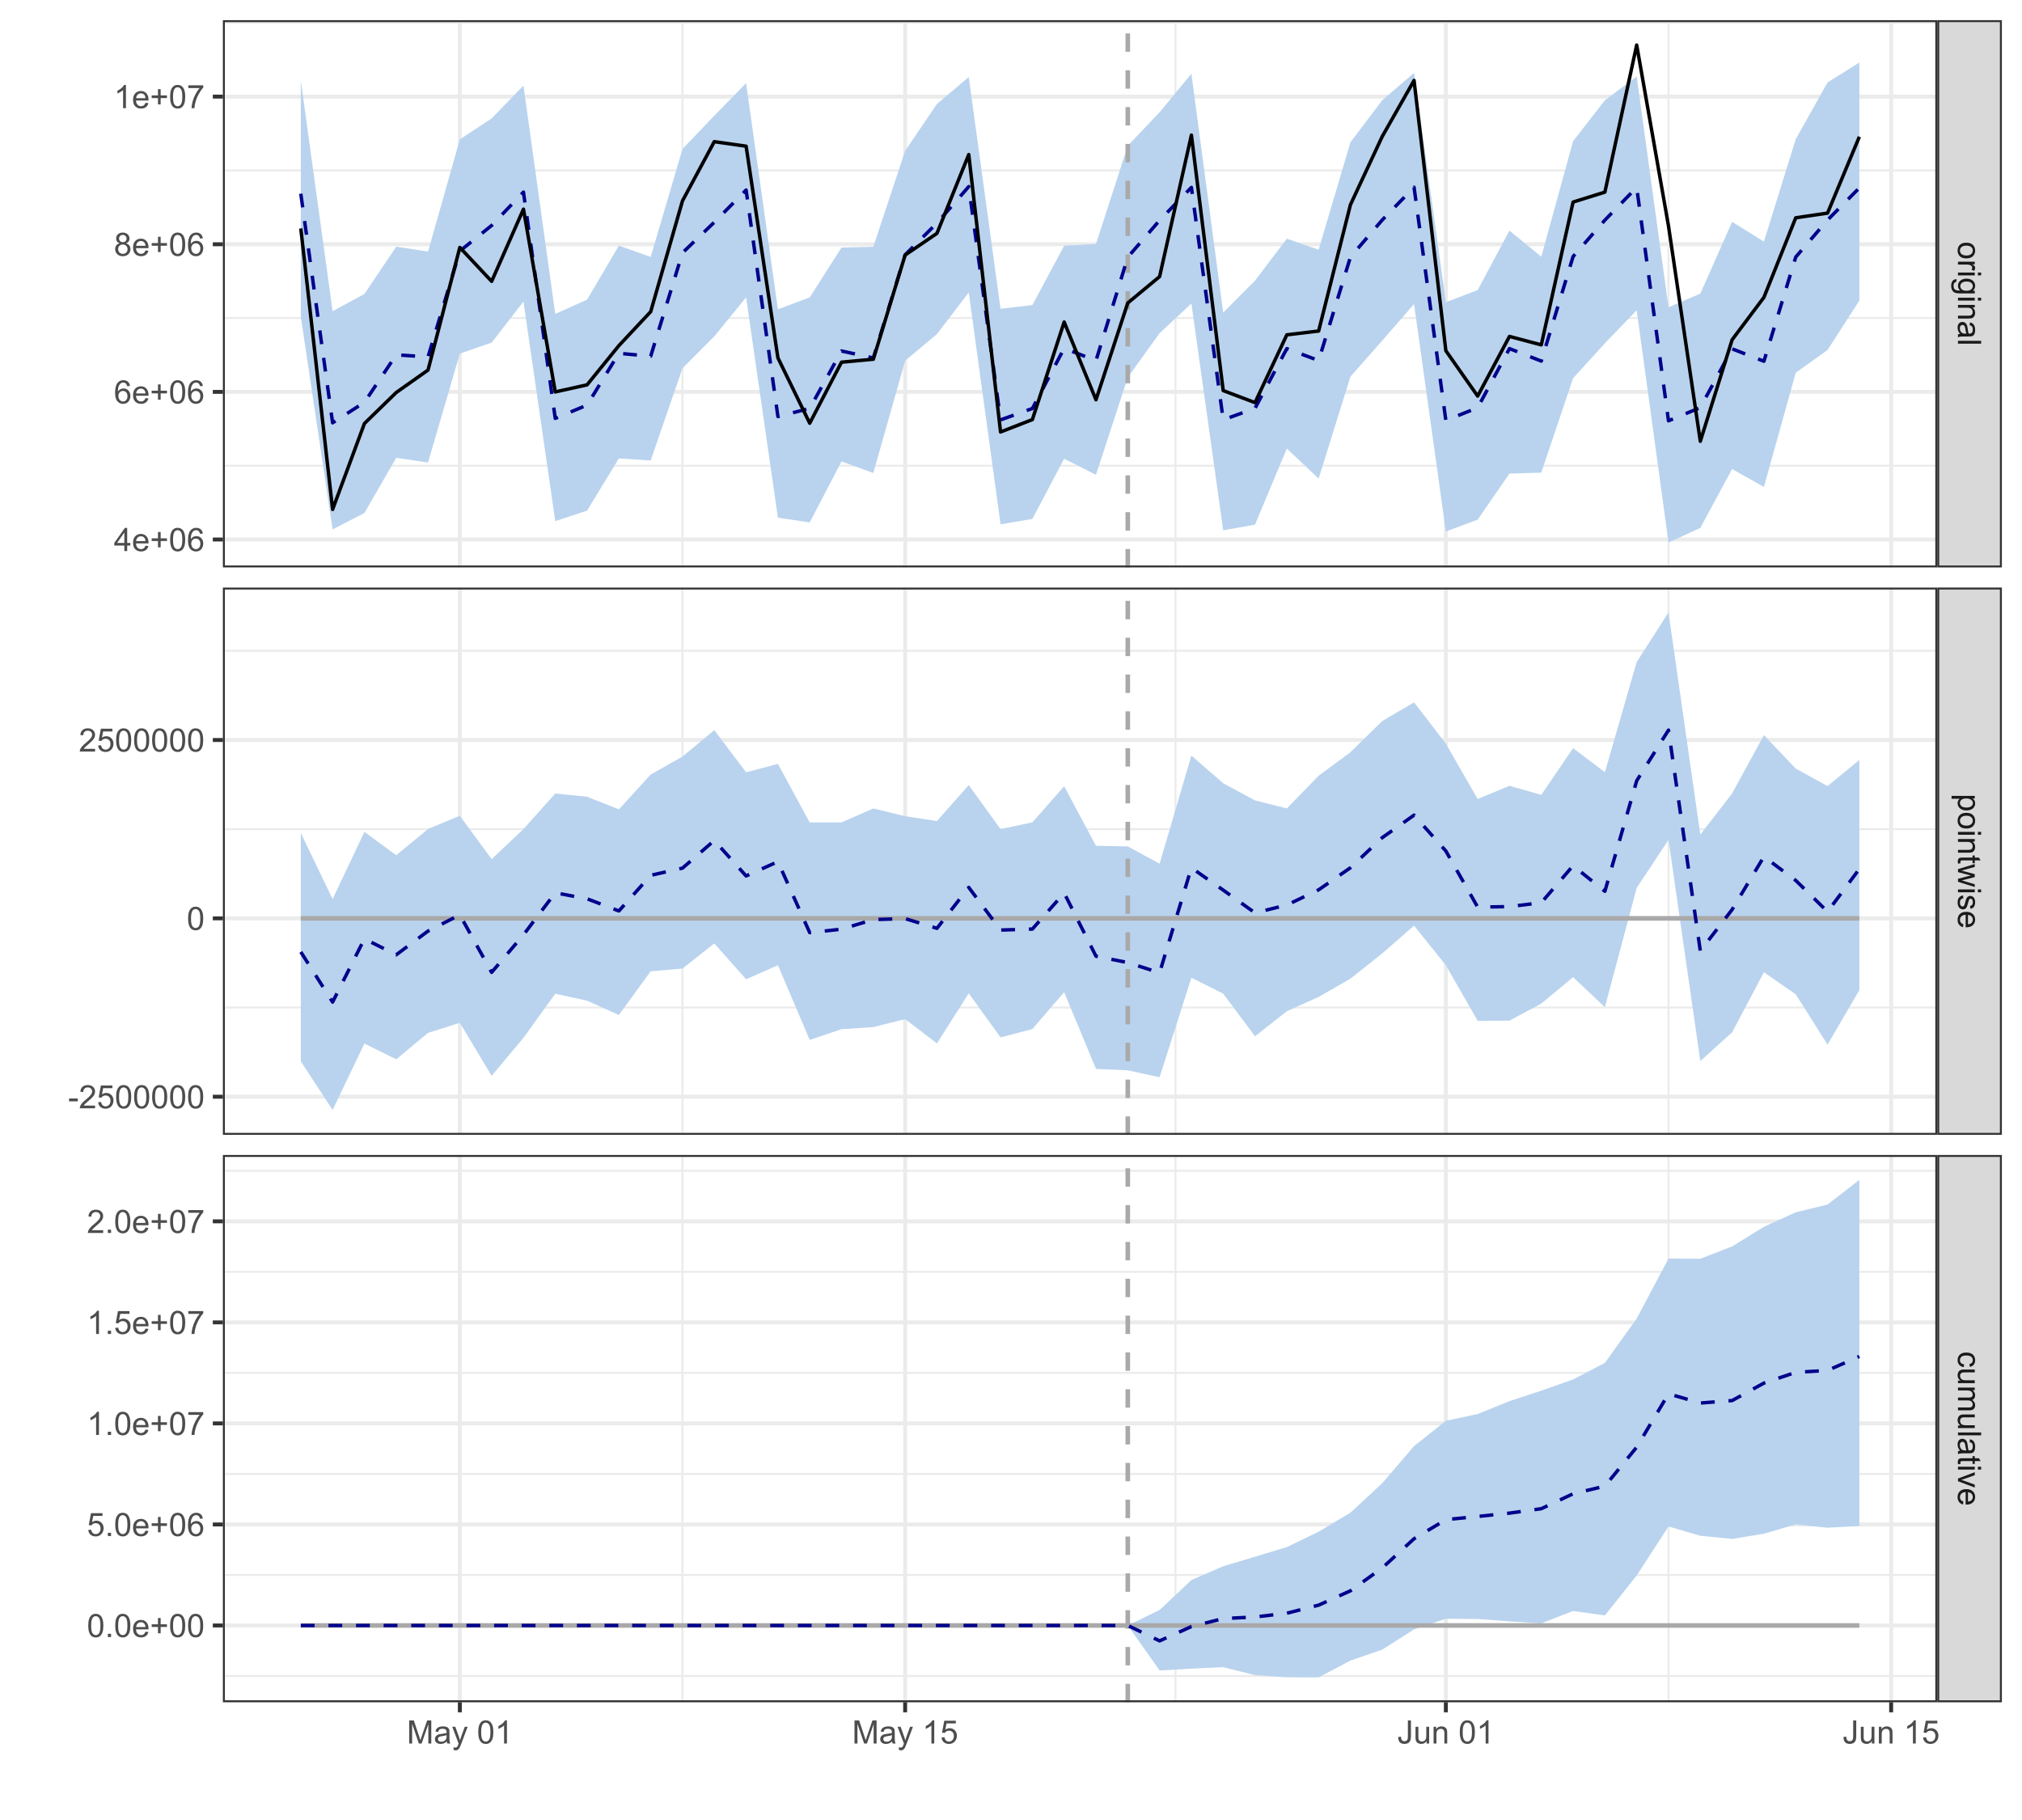 <?xml version="1.0" encoding="UTF-8"?>
<svg xmlns="http://www.w3.org/2000/svg" xmlns:xlink="http://www.w3.org/1999/xlink" width="750pt" height="675pt" viewBox="0 0 750 675" version="1.1">
<defs>
<g>
<symbol overflow="visible" id="glyph0-0">
<path style="stroke:none;" d="M 0 1.5 L 7.5 1.5 L 7.5 7.5 L 0 7.5 Z M 0.188 1.688 L 0.188 7.312 L 7.312 7.312 L 7.312 1.688 Z M 0.188 1.688 "/>
</symbol>
<symbol overflow="visible" id="glyph0-1">
<path style="stroke:none;" d="M 3.109 0.398 C 4.262 0.398 5.117 0.719 5.672 1.359 C 6.133 1.891 6.363 2.543 6.363 3.316 C 6.363 4.172 6.082 4.871 5.52 5.414 C 4.957 5.953 4.184 6.223 3.199 6.227 C 2.398 6.223 1.766 6.102 1.309 5.867 C 0.848 5.625 0.492 5.277 0.238 4.82 C -0.016 4.359 -0.141 3.859 -0.141 3.316 C -0.141 2.441 0.137 1.734 0.695 1.203 C 1.254 0.664 2.059 0.398 3.109 0.398 Z M 3.109 1.48 C 2.309 1.477 1.711 1.648 1.32 2 C 0.922 2.344 0.727 2.785 0.727 3.316 C 0.727 3.84 0.926 4.273 1.324 4.621 C 1.723 4.969 2.328 5.145 3.148 5.145 C 3.914 5.145 4.496 4.969 4.895 4.617 C 5.289 4.266 5.488 3.832 5.492 3.316 C 5.488 2.785 5.293 2.344 4.898 2 C 4.5 1.648 3.902 1.477 3.109 1.48 Z M 3.109 1.48 "/>
</symbol>
<symbol overflow="visible" id="glyph0-2">
<path style="stroke:none;" d="M 0 0.781 L 6.223 0.777 L 6.223 1.727 L 5.281 1.727 C 5.719 1.965 6.012 2.188 6.152 2.398 C 6.293 2.602 6.363 2.828 6.363 3.074 C 6.363 3.43 6.25 3.793 6.023 4.16 L 5.047 3.797 C 5.195 3.539 5.273 3.281 5.273 3.023 C 5.273 2.789 5.203 2.578 5.066 2.398 C 4.926 2.211 4.734 2.082 4.488 2.008 C 4.113 1.887 3.703 1.828 3.258 1.832 L 0 1.836 Z M 0 0.781 "/>
</symbol>
<symbol overflow="visible" id="glyph0-3">
<path style="stroke:none;" d="M 7.375 0.797 L 8.59 0.797 L 8.59 1.852 L 7.375 1.852 Z M 0 0.797 L 6.223 0.797 L 6.223 1.852 L 0 1.852 Z M 0 0.797 "/>
</symbol>
<symbol overflow="visible" id="glyph0-4">
<path style="stroke:none;" d="M -0.516 0.598 L -0.668 1.625 C -0.98 1.664 -1.211 1.785 -1.359 1.98 C -1.555 2.242 -1.652 2.598 -1.652 3.055 C -1.652 3.539 -1.555 3.918 -1.359 4.184 C -1.164 4.449 -0.891 4.629 -0.539 4.723 C -0.32 4.777 0.129 4.801 0.816 4.797 C 0.27 4.336 0 3.762 0 3.078 C 0 2.219 0.309 1.559 0.926 1.09 C 1.543 0.621 2.281 0.387 3.148 0.387 C 3.738 0.387 4.285 0.492 4.789 0.707 C 5.289 0.922 5.68 1.234 5.953 1.641 C 6.227 2.047 6.363 2.527 6.363 3.082 C 6.363 3.816 6.066 4.422 5.473 4.898 L 6.223 4.898 L 6.223 5.871 L 0.844 5.871 C -0.125 5.871 -0.809 5.77 -1.215 5.574 C -1.613 5.375 -1.934 5.062 -2.172 4.637 C -2.402 4.207 -2.52 3.684 -2.523 3.059 C -2.52 2.316 -2.352 1.715 -2.023 1.258 C -1.688 0.801 -1.188 0.582 -0.516 0.598 Z M 3.223 1.469 C 2.406 1.465 1.809 1.629 1.438 1.957 C 1.059 2.281 0.871 2.688 0.875 3.176 C 0.871 3.66 1.059 4.066 1.434 4.395 C 1.805 4.723 2.391 4.887 3.188 4.887 C 3.945 4.887 4.52 4.715 4.91 4.379 C 5.297 4.035 5.488 3.629 5.492 3.156 C 5.488 2.684 5.297 2.285 4.918 1.961 C 4.535 1.629 3.973 1.465 3.223 1.469 Z M 3.223 1.469 "/>
</symbol>
<symbol overflow="visible" id="glyph0-5">
<path style="stroke:none;" d="M 0 0.789 L 6.223 0.789 L 6.223 1.738 L 5.336 1.738 C 6.02 2.195 6.363 2.855 6.363 3.719 C 6.363 4.09 6.293 4.434 6.16 4.754 C 6.023 5.066 5.848 5.305 5.633 5.461 C 5.41 5.617 5.152 5.727 4.852 5.789 C 4.656 5.828 4.312 5.848 3.828 5.848 L 0 5.848 L 0 4.793 L 3.785 4.793 C 4.215 4.793 4.535 4.75 4.75 4.668 C 4.961 4.586 5.129 4.441 5.258 4.23 C 5.383 4.02 5.449 3.773 5.449 3.496 C 5.449 3.047 5.305 2.66 5.02 2.332 C 4.734 2.004 4.195 1.84 3.398 1.844 L 0 1.844 Z M 0 0.789 "/>
</symbol>
<symbol overflow="visible" id="glyph0-6">
<path style="stroke:none;" d="M 0.77 4.852 C 0.434 4.461 0.199 4.082 0.062 3.723 C -0.074 3.355 -0.141 2.969 -0.141 2.562 C -0.141 1.875 0.023 1.352 0.359 0.984 C 0.688 0.617 1.117 0.434 1.641 0.434 C 1.945 0.434 2.223 0.5 2.473 0.641 C 2.723 0.773 2.926 0.957 3.082 1.184 C 3.234 1.41 3.348 1.664 3.43 1.945 C 3.477 2.152 3.531 2.465 3.586 2.883 C 3.688 3.734 3.809 4.359 3.949 4.766 C 4.09 4.766 4.18 4.77 4.227 4.77 C 4.648 4.77 4.953 4.668 5.133 4.469 C 5.371 4.199 5.488 3.801 5.492 3.27 C 5.488 2.77 5.402 2.402 5.23 2.168 C 5.055 1.934 4.746 1.758 4.305 1.645 L 4.445 0.613 C 4.887 0.703 5.242 0.855 5.516 1.074 C 5.781 1.285 5.992 1.598 6.141 2.008 C 6.289 2.41 6.363 2.883 6.363 3.422 C 6.363 3.953 6.301 4.383 6.176 4.715 C 6.051 5.047 5.891 5.293 5.703 5.449 C 5.512 5.605 5.273 5.715 4.984 5.777 C 4.805 5.809 4.48 5.824 4.016 5.828 L 2.609 5.828 C 1.625 5.824 1.004 5.848 0.746 5.895 C 0.484 5.941 0.238 6.031 0 6.164 L 0 5.062 C 0.219 4.953 0.473 4.883 0.77 4.852 Z M 3.125 4.766 C 2.965 4.375 2.832 3.801 2.727 3.039 C 2.66 2.605 2.59 2.301 2.516 2.121 C 2.434 1.941 2.32 1.801 2.172 1.703 C 2.02 1.605 1.852 1.559 1.672 1.559 C 1.387 1.559 1.152 1.664 0.969 1.875 C 0.777 2.086 0.684 2.398 0.688 2.812 C 0.684 3.219 0.773 3.578 0.953 3.895 C 1.129 4.211 1.371 4.445 1.684 4.594 C 1.918 4.707 2.27 4.762 2.738 4.766 Z M 3.125 4.766 "/>
</symbol>
<symbol overflow="visible" id="glyph0-7">
<path style="stroke:none;" d="M 0 0.766 L 8.59 0.766 L 8.59 1.82 L 0 1.82 Z M 0 0.766 "/>
</symbol>
<symbol overflow="visible" id="glyph0-8">
<path style="stroke:none;" d="M -2.383 0.793 L 6.223 0.789 L 6.223 1.75 L 5.414 1.75 C 5.73 1.973 5.965 2.227 6.125 2.516 C 6.281 2.797 6.363 3.145 6.363 3.555 C 6.363 4.082 6.227 4.551 5.953 4.961 C 5.68 5.363 5.293 5.672 4.793 5.883 C 4.293 6.09 3.746 6.191 3.16 6.195 C 2.52 6.191 1.945 6.078 1.438 5.852 C 0.926 5.621 0.535 5.289 0.266 4.855 C -0.008 4.418 -0.141 3.961 -0.141 3.48 C -0.141 3.129 -0.066 2.812 0.082 2.535 C 0.23 2.254 0.418 2.023 0.645 1.844 L -2.383 1.848 Z M 3.078 1.746 C 2.273 1.746 1.684 1.906 1.301 2.23 C 0.918 2.555 0.727 2.949 0.727 3.41 C 0.727 3.879 0.922 4.277 1.32 4.613 C 1.715 4.945 2.332 5.113 3.164 5.117 C 3.953 5.113 4.547 4.949 4.945 4.625 C 5.34 4.297 5.535 3.91 5.539 3.457 C 5.535 3.004 5.324 2.605 4.906 2.262 C 4.484 1.918 3.875 1.746 3.078 1.746 Z M 3.078 1.746 "/>
</symbol>
<symbol overflow="visible" id="glyph0-9">
<path style="stroke:none;" d="M 0.945 3.094 L 0.012 3.246 C -0.051 2.949 -0.082 2.684 -0.082 2.449 C -0.082 2.066 -0.023 1.77 0.098 1.559 C 0.219 1.348 0.379 1.199 0.578 1.113 C 0.773 1.027 1.188 0.984 1.82 0.984 L 5.402 0.984 L 5.402 0.211 L 6.223 0.211 L 6.223 0.984 L 7.766 0.984 L 8.398 2.031 L 6.223 2.031 L 6.223 3.094 L 5.402 3.094 L 5.402 2.031 L 1.766 2.031 C 1.461 2.027 1.27 2.047 1.184 2.086 C 1.098 2.125 1.027 2.184 0.977 2.27 C 0.926 2.352 0.902 2.473 0.902 2.633 C 0.902 2.742 0.914 2.898 0.945 3.094 Z M 0.945 3.094 "/>
</symbol>
<symbol overflow="visible" id="glyph0-10">
<path style="stroke:none;" d="M 0 1.938 L 6.223 0.035 L 6.223 1.125 L 2.633 2.117 L 1.297 2.484 C 1.359 2.5 1.789 2.605 2.578 2.805 L 6.223 3.797 L 6.223 4.883 L 2.613 5.812 L 1.426 6.125 L 6.223 7.547 L 6.223 8.57 L 0 6.625 L 0 5.531 L 3.727 4.539 L 4.789 4.301 L 0 3.039 Z M 0 1.938 "/>
</symbol>
<symbol overflow="visible" id="glyph0-11">
<path style="stroke:none;" d="M 1.859 0.367 L 2.023 1.41 C 1.602 1.469 1.281 1.633 1.059 1.902 C 0.836 2.168 0.727 2.543 0.727 3.023 C 0.727 3.508 0.824 3.867 1.023 4.102 C 1.219 4.336 1.449 4.453 1.719 4.453 C 1.953 4.453 2.141 4.348 2.281 4.141 C 2.371 3.996 2.492 3.637 2.637 3.062 C 2.832 2.285 3 1.75 3.145 1.453 C 3.285 1.156 3.48 0.93 3.734 0.773 C 3.984 0.617 4.266 0.539 4.57 0.543 C 4.844 0.539 5.098 0.602 5.34 0.734 C 5.574 0.859 5.773 1.035 5.93 1.254 C 6.047 1.418 6.148 1.641 6.234 1.922 C 6.32 2.203 6.363 2.508 6.363 2.836 C 6.363 3.32 6.293 3.746 6.152 4.121 C 6.012 4.488 5.82 4.762 5.578 4.938 C 5.336 5.113 5.016 5.234 4.617 5.305 L 4.477 4.273 C 4.797 4.223 5.047 4.086 5.227 3.863 C 5.406 3.637 5.496 3.32 5.496 2.91 C 5.496 2.422 5.414 2.074 5.254 1.871 C 5.094 1.66 4.906 1.559 4.695 1.562 C 4.555 1.559 4.434 1.602 4.324 1.691 C 4.211 1.773 4.117 1.91 4.043 2.098 C 4.004 2.199 3.914 2.508 3.773 3.027 C 3.574 3.773 3.41 4.293 3.285 4.59 C 3.156 4.879 2.973 5.113 2.73 5.285 C 2.488 5.453 2.188 5.535 1.828 5.539 C 1.477 5.535 1.145 5.434 0.836 5.23 C 0.523 5.023 0.281 4.727 0.113 4.34 C -0.059 3.953 -0.141 3.516 -0.141 3.031 C -0.141 2.219 0.027 1.602 0.363 1.18 C 0.699 0.754 1.195 0.484 1.859 0.367 Z M 1.859 0.367 "/>
</symbol>
<symbol overflow="visible" id="glyph0-12">
<path style="stroke:none;" d="M 2.004 5.051 L 1.871 6.141 C 1.23 5.969 0.738 5.648 0.387 5.184 C 0.035 4.719 -0.141 4.125 -0.141 3.406 C -0.141 2.492 0.137 1.77 0.699 1.238 C 1.254 0.699 2.043 0.434 3.059 0.438 C 4.105 0.434 4.918 0.703 5.496 1.246 C 6.074 1.781 6.363 2.48 6.363 3.344 C 6.363 4.176 6.078 4.855 5.512 5.383 C 4.945 5.91 4.148 6.176 3.125 6.176 C 3.059 6.176 2.965 6.172 2.844 6.172 L 2.844 1.527 C 2.156 1.562 1.633 1.758 1.27 2.109 C 0.906 2.457 0.727 2.891 0.727 3.41 C 0.727 3.797 0.828 4.125 1.031 4.402 C 1.234 4.672 1.559 4.891 2.004 5.051 Z M 3.711 1.586 L 3.711 5.062 C 4.227 5.016 4.621 4.883 4.887 4.664 C 5.293 4.328 5.496 3.891 5.496 3.355 C 5.496 2.867 5.332 2.461 5.008 2.133 C 4.684 1.805 4.25 1.621 3.711 1.586 Z M 3.711 1.586 "/>
</symbol>
<symbol overflow="visible" id="glyph0-13">
<path style="stroke:none;" d="M 2.281 4.852 L 2.145 5.891 C 1.43 5.773 0.867 5.484 0.465 5.02 C 0.059 4.551 -0.141 3.977 -0.141 3.297 C -0.141 2.445 0.137 1.762 0.695 1.246 C 1.25 0.727 2.047 0.469 3.086 0.469 C 3.754 0.469 4.344 0.578 4.852 0.801 C 5.355 1.023 5.73 1.363 5.984 1.816 C 6.234 2.27 6.363 2.766 6.363 3.305 C 6.363 3.98 6.191 4.531 5.848 4.965 C 5.504 5.391 5.02 5.668 4.395 5.789 L 4.234 4.766 C 4.652 4.664 4.969 4.492 5.18 4.242 C 5.391 3.992 5.496 3.691 5.496 3.344 C 5.496 2.809 5.305 2.375 4.922 2.047 C 4.539 1.711 3.938 1.547 3.117 1.551 C 2.281 1.547 1.672 1.707 1.293 2.031 C 0.914 2.352 0.727 2.77 0.727 3.289 C 0.727 3.695 0.852 4.043 1.105 4.324 C 1.359 4.602 1.75 4.777 2.281 4.852 Z M 2.281 4.852 "/>
</symbol>
<symbol overflow="visible" id="glyph0-14">
<path style="stroke:none;" d="M 0 4.867 L 0.914 4.867 C 0.211 4.379 -0.141 3.723 -0.141 2.895 C -0.141 2.527 -0.07 2.184 0.07 1.867 C 0.211 1.547 0.387 1.309 0.602 1.156 C 0.812 1 1.074 0.895 1.383 0.832 C 1.59 0.785 1.918 0.762 2.367 0.766 L 6.223 0.766 L 6.223 1.82 L 2.773 1.82 C 2.219 1.816 1.848 1.84 1.66 1.887 C 1.379 1.949 1.16 2.09 1.004 2.309 C 0.844 2.523 0.766 2.789 0.77 3.105 C 0.766 3.418 0.848 3.715 1.012 3.996 C 1.172 4.273 1.391 4.469 1.672 4.586 C 1.949 4.699 2.355 4.758 2.891 4.758 L 6.223 4.758 L 6.223 5.812 L 0 5.812 Z M 0 4.867 "/>
</symbol>
<symbol overflow="visible" id="glyph0-15">
<path style="stroke:none;" d="M 0 0.789 L 6.223 0.789 L 6.223 1.734 L 5.352 1.734 C 5.648 1.93 5.895 2.188 6.082 2.512 C 6.27 2.836 6.363 3.207 6.363 3.621 C 6.363 4.082 6.266 4.457 6.074 4.754 C 5.883 5.043 5.617 5.254 5.273 5.379 C 6 5.871 6.363 6.512 6.363 7.301 C 6.363 7.918 6.191 8.391 5.852 8.723 C 5.508 9.055 4.98 9.223 4.273 9.223 L 0 9.223 L 0 8.172 L 3.922 8.172 C 4.34 8.168 4.645 8.133 4.832 8.07 C 5.016 8 5.164 7.879 5.277 7.699 C 5.391 7.52 5.449 7.309 5.449 7.066 C 5.449 6.629 5.301 6.266 5.012 5.977 C 4.719 5.688 4.254 5.543 3.617 5.543 L 0 5.543 L 0 4.488 L 4.043 4.488 C 4.512 4.488 4.863 4.402 5.098 4.23 C 5.332 4.059 5.449 3.777 5.449 3.387 C 5.449 3.09 5.371 2.812 5.215 2.562 C 5.059 2.305 4.828 2.121 4.527 2.012 C 4.227 1.895 3.793 1.84 3.227 1.844 L 0 1.844 Z M 0 0.789 "/>
</symbol>
<symbol overflow="visible" id="glyph0-16">
<path style="stroke:none;" d="M 0 2.52 L 6.223 0.152 L 6.223 1.266 L 2.496 2.602 C 2.094 2.746 1.676 2.879 1.242 3 C 1.57 3.094 1.965 3.223 2.426 3.391 L 6.223 4.773 L 6.223 5.859 L 0 3.504 Z M 0 2.52 "/>
</symbol>
<symbol overflow="visible" id="glyph1-0">
<path style="stroke:none;" d="M 1.5 0 L 1.5 -7.5 L 7.5 -7.5 L 7.5 0 Z M 1.688 -0.188 L 7.312 -0.188 L 7.312 -7.312 L 1.688 -7.312 Z M 1.688 -0.188 "/>
</symbol>
<symbol overflow="visible" id="glyph1-1">
<path style="stroke:none;" d="M 0.891 0 L 0.891 -8.59 L 2.602 -8.59 L 4.633 -2.508 C 4.816 -1.938 4.953 -1.512 5.047 -1.234 C 5.141 -1.543 5.293 -2.004 5.5 -2.613 L 7.559 -8.59 L 9.086 -8.59 L 9.086 0 L 7.992 0 L 7.992 -7.188 L 5.496 0 L 4.469 0 L 1.984 -7.312 L 1.984 0 Z M 0.891 0 "/>
</symbol>
<symbol overflow="visible" id="glyph1-2">
<path style="stroke:none;" d="M 4.852 -0.766 C 4.461 -0.434 4.082 -0.199 3.723 -0.062 C 3.355 0.074 2.969 0.141 2.562 0.141 C 1.875 0.141 1.352 -0.023 0.984 -0.359 C 0.617 -0.688 0.434 -1.117 0.434 -1.641 C 0.434 -1.945 0.5 -2.223 0.641 -2.473 C 0.777 -2.723 0.961 -2.926 1.188 -3.082 C 1.41 -3.234 1.664 -3.348 1.945 -3.43 C 2.152 -3.477 2.465 -3.531 2.883 -3.586 C 3.734 -3.688 4.359 -3.809 4.766 -3.949 C 4.766 -4.09 4.77 -4.18 4.77 -4.227 C 4.77 -4.648 4.668 -4.953 4.469 -5.133 C 4.199 -5.371 3.801 -5.488 3.27 -5.492 C 2.77 -5.488 2.402 -5.402 2.168 -5.23 C 1.934 -5.055 1.758 -4.746 1.648 -4.305 L 0.617 -4.445 C 0.707 -4.887 0.863 -5.242 1.078 -5.516 C 1.289 -5.781 1.598 -5.992 2.008 -6.141 C 2.41 -6.289 2.883 -6.363 3.422 -6.363 C 3.953 -6.363 4.383 -6.301 4.715 -6.176 C 5.047 -6.051 5.293 -5.891 5.449 -5.703 C 5.605 -5.512 5.715 -5.273 5.777 -4.984 C 5.809 -4.805 5.824 -4.48 5.828 -4.016 L 5.828 -2.609 C 5.824 -1.625 5.848 -1.004 5.895 -0.746 C 5.941 -0.484 6.031 -0.238 6.164 0 L 5.062 0 C 4.953 -0.219 4.883 -0.473 4.852 -0.766 Z M 4.766 -3.125 C 4.375 -2.965 3.801 -2.832 3.039 -2.727 C 2.605 -2.66 2.301 -2.59 2.121 -2.516 C 1.941 -2.434 1.801 -2.32 1.703 -2.172 C 1.605 -2.02 1.559 -1.852 1.559 -1.672 C 1.559 -1.387 1.664 -1.152 1.875 -0.969 C 2.086 -0.777 2.398 -0.684 2.812 -0.688 C 3.219 -0.684 3.578 -0.773 3.895 -0.953 C 4.211 -1.129 4.445 -1.371 4.594 -1.68 C 4.707 -1.918 4.762 -2.27 4.766 -2.734 Z M 4.766 -3.125 "/>
</symbol>
<symbol overflow="visible" id="glyph1-3">
<path style="stroke:none;" d="M 0.742 2.398 L 0.625 1.406 C 0.855 1.469 1.059 1.5 1.23 1.5 C 1.465 1.5 1.652 1.461 1.793 1.383 C 1.934 1.305 2.047 1.195 2.141 1.055 C 2.203 0.949 2.312 0.688 2.461 0.27 C 2.48 0.207 2.512 0.121 2.555 0.012 L 0.195 -6.223 L 1.328 -6.223 L 2.625 -2.617 C 2.789 -2.16 2.938 -1.68 3.078 -1.18 C 3.195 -1.66 3.34 -2.133 3.508 -2.594 L 4.84 -6.223 L 5.895 -6.223 L 3.527 0.105 C 3.273 0.789 3.074 1.258 2.938 1.516 C 2.746 1.863 2.531 2.117 2.293 2.281 C 2.047 2.438 1.758 2.52 1.422 2.523 C 1.215 2.52 0.988 2.477 0.742 2.398 Z M 0.742 2.398 "/>
</symbol>
<symbol overflow="visible" id="glyph1-4">
<path style="stroke:none;" d=""/>
</symbol>
<symbol overflow="visible" id="glyph1-5">
<path style="stroke:none;" d="M 0.5 -4.234 C 0.496 -5.246 0.602 -6.062 0.812 -6.688 C 1.02 -7.305 1.328 -7.785 1.742 -8.121 C 2.148 -8.457 2.668 -8.625 3.297 -8.625 C 3.758 -8.625 4.164 -8.531 4.512 -8.348 C 4.855 -8.16 5.141 -7.891 5.371 -7.543 C 5.594 -7.191 5.773 -6.766 5.906 -6.266 C 6.035 -5.762 6.098 -5.086 6.102 -4.234 C 6.098 -3.227 5.996 -2.414 5.789 -1.797 C 5.578 -1.176 5.266 -0.695 4.859 -0.359 C 4.445 -0.02 3.926 0.145 3.297 0.148 C 2.465 0.145 1.816 -0.148 1.348 -0.742 C 0.781 -1.457 0.496 -2.621 0.5 -4.234 Z M 1.582 -4.234 C 1.582 -2.824 1.746 -1.887 2.074 -1.418 C 2.402 -0.949 2.809 -0.715 3.297 -0.719 C 3.777 -0.715 4.184 -0.949 4.52 -1.422 C 4.848 -1.887 5.016 -2.824 5.016 -4.234 C 5.016 -5.648 4.848 -6.59 4.52 -7.055 C 4.184 -7.516 3.773 -7.746 3.289 -7.75 C 2.801 -7.746 2.414 -7.543 2.125 -7.137 C 1.762 -6.613 1.582 -5.645 1.582 -4.234 Z M 1.582 -4.234 "/>
</symbol>
<symbol overflow="visible" id="glyph1-6">
<path style="stroke:none;" d="M 4.469 0 L 3.414 0 L 3.414 -6.719 C 3.16 -6.477 2.828 -6.234 2.414 -5.996 C 2 -5.75 1.629 -5.57 1.305 -5.449 L 1.305 -6.469 C 1.895 -6.742 2.41 -7.078 2.852 -7.477 C 3.293 -7.871 3.605 -8.254 3.789 -8.625 L 4.469 -8.625 Z M 4.469 0 "/>
</symbol>
<symbol overflow="visible" id="glyph1-7">
<path style="stroke:none;" d="M 0.5 -2.25 L 1.605 -2.344 C 1.684 -1.805 1.871 -1.398 2.176 -1.125 C 2.473 -0.852 2.836 -0.715 3.258 -0.719 C 3.766 -0.715 4.195 -0.906 4.547 -1.293 C 4.898 -1.672 5.074 -2.18 5.074 -2.82 C 5.074 -3.414 4.902 -3.891 4.566 -4.242 C 4.227 -4.59 3.785 -4.762 3.242 -4.766 C 2.898 -4.762 2.594 -4.684 2.32 -4.531 C 2.047 -4.375 1.832 -4.176 1.676 -3.93 L 0.688 -4.062 L 1.516 -8.473 L 5.789 -8.473 L 5.789 -7.465 L 2.359 -7.465 L 1.898 -5.156 C 2.414 -5.516 2.953 -5.695 3.523 -5.695 C 4.27 -5.695 4.902 -5.434 5.422 -4.914 C 5.934 -4.395 6.191 -3.727 6.195 -2.914 C 6.191 -2.133 5.965 -1.461 5.516 -0.898 C 4.961 -0.199 4.211 0.145 3.258 0.148 C 2.477 0.145 1.836 -0.07 1.344 -0.508 C 0.844 -0.941 0.562 -1.523 0.5 -2.25 Z M 0.5 -2.25 "/>
</symbol>
<symbol overflow="visible" id="glyph1-8">
<path style="stroke:none;" d="M 0.344 -2.438 L 1.371 -2.578 C 1.398 -1.922 1.52 -1.473 1.742 -1.23 C 1.957 -0.988 2.262 -0.867 2.648 -0.867 C 2.934 -0.867 3.18 -0.93 3.387 -1.062 C 3.59 -1.188 3.73 -1.367 3.812 -1.594 C 3.887 -1.82 3.926 -2.18 3.93 -2.672 L 3.93 -8.59 L 5.07 -8.59 L 5.07 -2.734 C 5.066 -2.012 4.98 -1.457 4.809 -1.066 C 4.633 -0.672 4.355 -0.371 3.98 -0.164 C 3.598 0.043 3.156 0.145 2.656 0.148 C 1.898 0.145 1.32 -0.07 0.922 -0.504 C 0.516 -0.938 0.324 -1.582 0.344 -2.438 Z M 0.344 -2.438 "/>
</symbol>
<symbol overflow="visible" id="glyph1-9">
<path style="stroke:none;" d="M 4.867 0 L 4.867 -0.914 C 4.379 -0.211 3.723 0.141 2.895 0.141 C 2.527 0.141 2.184 0.07 1.867 -0.07 C 1.547 -0.211 1.309 -0.387 1.156 -0.602 C 1 -0.812 0.895 -1.074 0.832 -1.383 C 0.785 -1.59 0.762 -1.918 0.766 -2.367 L 0.766 -6.223 L 1.82 -6.223 L 1.82 -2.773 C 1.816 -2.219 1.84 -1.848 1.887 -1.656 C 1.949 -1.379 2.09 -1.16 2.309 -1.004 C 2.523 -0.84 2.789 -0.762 3.105 -0.766 C 3.418 -0.762 3.715 -0.844 3.996 -1.008 C 4.273 -1.172 4.469 -1.391 4.586 -1.672 C 4.699 -1.949 4.758 -2.355 4.758 -2.891 L 4.758 -6.223 L 5.812 -6.223 L 5.812 0 Z M 4.867 0 "/>
</symbol>
<symbol overflow="visible" id="glyph1-10">
<path style="stroke:none;" d="M 0.789 0 L 0.789 -6.223 L 1.742 -6.223 L 1.742 -5.336 C 2.195 -6.02 2.855 -6.363 3.719 -6.363 C 4.09 -6.363 4.434 -6.293 4.754 -6.16 C 5.066 -6.023 5.305 -5.848 5.461 -5.633 C 5.617 -5.41 5.727 -5.152 5.789 -4.852 C 5.828 -4.656 5.848 -4.312 5.848 -3.828 L 5.848 0 L 4.793 0 L 4.793 -3.785 C 4.793 -4.215 4.75 -4.535 4.668 -4.75 C 4.586 -4.961 4.441 -5.129 4.234 -5.258 C 4.023 -5.383 3.777 -5.449 3.5 -5.449 C 3.047 -5.449 2.66 -5.305 2.332 -5.02 C 2.004 -4.734 1.84 -4.195 1.844 -3.398 L 1.844 0 Z M 0.789 0 "/>
</symbol>
<symbol overflow="visible" id="glyph1-11">
<path style="stroke:none;" d="M 3.879 0 L 3.879 -2.055 L 0.152 -2.055 L 0.152 -3.023 L 4.07 -8.59 L 4.934 -8.59 L 4.934 -3.023 L 6.094 -3.023 L 6.094 -2.055 L 4.934 -2.055 L 4.934 0 Z M 3.879 -3.023 L 3.879 -6.898 L 1.188 -3.023 Z M 3.879 -3.023 "/>
</symbol>
<symbol overflow="visible" id="glyph1-12">
<path style="stroke:none;" d="M 5.051 -2.004 L 6.141 -1.867 C 5.969 -1.23 5.648 -0.738 5.184 -0.387 C 4.719 -0.035 4.125 0.141 3.406 0.141 C 2.492 0.141 1.77 -0.137 1.238 -0.699 C 0.699 -1.254 0.434 -2.043 0.438 -3.059 C 0.434 -4.105 0.703 -4.918 1.246 -5.496 C 1.781 -6.074 2.48 -6.363 3.344 -6.363 C 4.176 -6.363 4.855 -6.078 5.383 -5.512 C 5.91 -4.945 6.176 -4.148 6.176 -3.125 C 6.176 -3.059 6.172 -2.965 6.172 -2.844 L 1.531 -2.844 C 1.562 -2.156 1.758 -1.633 2.109 -1.27 C 2.457 -0.906 2.891 -0.727 3.41 -0.727 C 3.797 -0.727 4.125 -0.828 4.402 -1.031 C 4.672 -1.234 4.891 -1.559 5.051 -2.004 Z M 1.586 -3.711 L 5.062 -3.711 C 5.016 -4.227 4.883 -4.621 4.664 -4.887 C 4.328 -5.293 3.891 -5.496 3.359 -5.496 C 2.871 -5.496 2.465 -5.332 2.137 -5.008 C 1.805 -4.684 1.621 -4.25 1.586 -3.711 Z M 1.586 -3.711 "/>
</symbol>
<symbol overflow="visible" id="glyph1-13">
<path style="stroke:none;" d="M 3.008 -1.391 L 3.008 -3.742 L 0.668 -3.742 L 0.668 -4.727 L 3.008 -4.727 L 3.008 -7.066 L 4 -7.066 L 4 -4.727 L 6.34 -4.727 L 6.34 -3.742 L 4 -3.742 L 4 -1.391 Z M 3.008 -1.391 "/>
</symbol>
<symbol overflow="visible" id="glyph1-14">
<path style="stroke:none;" d="M 5.969 -6.484 L 4.922 -6.406 C 4.828 -6.812 4.695 -7.113 4.523 -7.305 C 4.234 -7.605 3.883 -7.758 3.469 -7.758 C 3.133 -7.758 2.836 -7.664 2.586 -7.477 C 2.25 -7.234 1.988 -6.879 1.797 -6.414 C 1.605 -5.949 1.508 -5.289 1.5 -4.43 C 1.754 -4.812 2.062 -5.098 2.434 -5.289 C 2.797 -5.473 3.184 -5.566 3.586 -5.57 C 4.289 -5.566 4.887 -5.309 5.383 -4.793 C 5.875 -4.277 6.121 -3.609 6.125 -2.789 C 6.121 -2.25 6.004 -1.746 5.773 -1.285 C 5.539 -0.82 5.223 -0.469 4.816 -0.223 C 4.41 0.023 3.949 0.145 3.434 0.148 C 2.555 0.145 1.836 -0.176 1.285 -0.82 C 0.727 -1.469 0.449 -2.535 0.453 -4.02 C 0.449 -5.676 0.758 -6.883 1.371 -7.641 C 1.902 -8.297 2.621 -8.625 3.531 -8.625 C 4.207 -8.625 4.762 -8.434 5.195 -8.055 C 5.625 -7.676 5.883 -7.152 5.969 -6.484 Z M 1.664 -2.781 C 1.664 -2.418 1.738 -2.07 1.895 -1.738 C 2.043 -1.406 2.262 -1.152 2.543 -0.98 C 2.82 -0.801 3.109 -0.715 3.414 -0.719 C 3.859 -0.715 4.242 -0.895 4.566 -1.258 C 4.883 -1.613 5.043 -2.102 5.047 -2.727 C 5.043 -3.316 4.887 -3.785 4.57 -4.129 C 4.25 -4.469 3.852 -4.641 3.375 -4.641 C 2.898 -4.641 2.492 -4.469 2.16 -4.129 C 1.828 -3.785 1.664 -3.336 1.664 -2.781 Z M 1.664 -2.781 "/>
</symbol>
<symbol overflow="visible" id="glyph1-15">
<path style="stroke:none;" d="M 2.121 -4.656 C 1.684 -4.816 1.359 -5.047 1.148 -5.344 C 0.938 -5.641 0.832 -5.996 0.832 -6.41 C 0.832 -7.035 1.055 -7.559 1.504 -7.984 C 1.953 -8.41 2.551 -8.625 3.297 -8.625 C 4.043 -8.625 4.648 -8.406 5.109 -7.973 C 5.566 -7.535 5.793 -7.004 5.797 -6.383 C 5.793 -5.977 5.688 -5.629 5.48 -5.34 C 5.27 -5.043 4.953 -4.816 4.531 -4.656 C 5.055 -4.48 5.457 -4.203 5.734 -3.824 C 6.008 -3.438 6.145 -2.98 6.148 -2.453 C 6.145 -1.715 5.887 -1.098 5.367 -0.602 C 4.844 -0.102 4.16 0.145 3.316 0.148 C 2.469 0.145 1.785 -0.102 1.266 -0.605 C 0.742 -1.105 0.48 -1.734 0.484 -2.484 C 0.48 -3.039 0.621 -3.504 0.91 -3.887 C 1.191 -4.262 1.598 -4.52 2.121 -4.656 Z M 1.91 -6.445 C 1.91 -6.039 2.039 -5.707 2.301 -5.449 C 2.562 -5.191 2.902 -5.062 3.32 -5.062 C 3.723 -5.062 4.055 -5.188 4.32 -5.445 C 4.578 -5.695 4.711 -6.012 4.711 -6.387 C 4.711 -6.773 4.574 -7.098 4.309 -7.363 C 4.035 -7.625 3.703 -7.758 3.312 -7.758 C 2.906 -7.758 2.574 -7.629 2.309 -7.371 C 2.043 -7.113 1.91 -6.805 1.91 -6.445 Z M 1.57 -2.477 C 1.57 -2.176 1.641 -1.887 1.785 -1.605 C 1.926 -1.324 2.137 -1.105 2.422 -0.949 C 2.699 -0.793 3.004 -0.715 3.328 -0.719 C 3.832 -0.715 4.246 -0.879 4.578 -1.207 C 4.902 -1.531 5.066 -1.941 5.07 -2.445 C 5.066 -2.945 4.898 -3.367 4.562 -3.703 C 4.223 -4.035 3.801 -4.199 3.293 -4.203 C 2.793 -4.199 2.379 -4.035 2.059 -3.711 C 1.73 -3.379 1.57 -2.969 1.57 -2.477 Z M 1.57 -2.477 "/>
</symbol>
<symbol overflow="visible" id="glyph1-16">
<path style="stroke:none;" d="M 0.57 -7.465 L 0.57 -8.477 L 6.129 -8.477 L 6.129 -7.656 C 5.582 -7.074 5.039 -6.301 4.5 -5.336 C 3.961 -4.371 3.547 -3.379 3.258 -2.359 C 3.047 -1.637 2.91 -0.852 2.852 0 L 1.77 0 C 1.781 -0.676 1.914 -1.492 2.168 -2.449 C 2.418 -3.402 2.781 -4.324 3.258 -5.215 C 3.734 -6.105 4.238 -6.855 4.773 -7.465 Z M 0.57 -7.465 "/>
</symbol>
<symbol overflow="visible" id="glyph1-17">
<path style="stroke:none;" d="M 0.383 -2.578 L 0.383 -3.641 L 3.621 -3.641 L 3.621 -2.578 Z M 0.383 -2.578 "/>
</symbol>
<symbol overflow="visible" id="glyph1-18">
<path style="stroke:none;" d="M 6.039 -1.016 L 6.039 0 L 0.363 0 C 0.355 -0.254 0.395 -0.496 0.484 -0.734 C 0.629 -1.117 0.859 -1.5 1.18 -1.875 C 1.492 -2.25 1.953 -2.684 2.562 -3.176 C 3.492 -3.941 4.125 -4.547 4.453 -4.992 C 4.781 -5.438 4.945 -5.859 4.945 -6.266 C 4.945 -6.68 4.793 -7.031 4.496 -7.32 C 4.191 -7.602 3.805 -7.746 3.328 -7.75 C 2.82 -7.746 2.414 -7.594 2.109 -7.293 C 1.805 -6.984 1.648 -6.562 1.648 -6.031 L 0.562 -6.141 C 0.633 -6.945 0.91 -7.559 1.398 -7.988 C 1.879 -8.41 2.531 -8.625 3.352 -8.625 C 4.172 -8.625 4.824 -8.395 5.309 -7.938 C 5.789 -7.48 6.027 -6.914 6.031 -6.242 C 6.027 -5.895 5.957 -5.559 5.82 -5.227 C 5.676 -4.891 5.441 -4.539 5.117 -4.176 C 4.789 -3.805 4.25 -3.301 3.492 -2.664 C 2.859 -2.129 2.453 -1.77 2.273 -1.582 C 2.094 -1.395 1.945 -1.203 1.828 -1.016 Z M 6.039 -1.016 "/>
</symbol>
<symbol overflow="visible" id="glyph1-19">
<path style="stroke:none;" d="M 1.09 0 L 1.09 -1.203 L 2.289 -1.203 L 2.289 0 Z M 1.09 0 "/>
</symbol>
</g>
<clipPath id="clip1">
  <path d="M 82.672 7.473 L 718.574 7.473 L 718.574 210.445 L 82.672 210.445 Z M 82.672 7.473 "/>
</clipPath>
<clipPath id="clip2">
  <path d="M 82.672 172 L 718.574 172 L 718.574 174 L 82.672 174 Z M 82.672 172 "/>
</clipPath>
<clipPath id="clip3">
  <path d="M 82.672 117 L 718.574 117 L 718.574 119 L 82.672 119 Z M 82.672 117 "/>
</clipPath>
<clipPath id="clip4">
  <path d="M 82.672 62 L 718.574 62 L 718.574 64 L 82.672 64 Z M 82.672 62 "/>
</clipPath>
<clipPath id="clip5">
  <path d="M 82.672 8 L 718.574 8 L 718.574 9 L 82.672 9 Z M 82.672 8 "/>
</clipPath>
<clipPath id="clip6">
  <path d="M 252 7.473 L 254 7.473 L 254 210.445 L 252 210.445 Z M 252 7.473 "/>
</clipPath>
<clipPath id="clip7">
  <path d="M 435 7.473 L 437 7.473 L 437 210.445 L 435 210.445 Z M 435 7.473 "/>
</clipPath>
<clipPath id="clip8">
  <path d="M 618 7.473 L 620 7.473 L 620 210.445 L 618 210.445 Z M 618 7.473 "/>
</clipPath>
<clipPath id="clip9">
  <path d="M 82.672 199 L 718.574 199 L 718.574 201 L 82.672 201 Z M 82.672 199 "/>
</clipPath>
<clipPath id="clip10">
  <path d="M 82.672 144 L 718.574 144 L 718.574 147 L 82.672 147 Z M 82.672 144 "/>
</clipPath>
<clipPath id="clip11">
  <path d="M 82.672 89 L 718.574 89 L 718.574 92 L 82.672 92 Z M 82.672 89 "/>
</clipPath>
<clipPath id="clip12">
  <path d="M 82.672 35 L 718.574 35 L 718.574 37 L 82.672 37 Z M 82.672 35 "/>
</clipPath>
<clipPath id="clip13">
  <path d="M 169 7.473 L 172 7.473 L 172 210.445 L 169 210.445 Z M 169 7.473 "/>
</clipPath>
<clipPath id="clip14">
  <path d="M 335 7.473 L 337 7.473 L 337 210.445 L 335 210.445 Z M 335 7.473 "/>
</clipPath>
<clipPath id="clip15">
  <path d="M 535 7.473 L 538 7.473 L 538 210.445 L 535 210.445 Z M 535 7.473 "/>
</clipPath>
<clipPath id="clip16">
  <path d="M 700 7.473 L 703 7.473 L 703 210.445 L 700 210.445 Z M 700 7.473 "/>
</clipPath>
<clipPath id="clip17">
  <path d="M 417 7.473 L 420 7.473 L 420 210.445 L 417 210.445 Z M 417 7.473 "/>
</clipPath>
<clipPath id="clip18">
  <path d="M 82.672 7.473 L 718.574 7.473 L 718.574 210.445 L 82.672 210.445 Z M 82.672 7.473 "/>
</clipPath>
<clipPath id="clip19">
  <path d="M 82.672 217.914 L 718.574 217.914 L 718.574 420.887 L 82.672 420.887 Z M 82.672 217.914 "/>
</clipPath>
<clipPath id="clip20">
  <path d="M 82.672 373 L 718.574 373 L 718.574 375 L 82.672 375 Z M 82.672 373 "/>
</clipPath>
<clipPath id="clip21">
  <path d="M 82.672 307 L 718.574 307 L 718.574 308 L 82.672 308 Z M 82.672 307 "/>
</clipPath>
<clipPath id="clip22">
  <path d="M 82.672 241 L 718.574 241 L 718.574 242 L 82.672 242 Z M 82.672 241 "/>
</clipPath>
<clipPath id="clip23">
  <path d="M 252 217.914 L 254 217.914 L 254 420.887 L 252 420.887 Z M 252 217.914 "/>
</clipPath>
<clipPath id="clip24">
  <path d="M 435 217.914 L 437 217.914 L 437 420.887 L 435 420.887 Z M 435 217.914 "/>
</clipPath>
<clipPath id="clip25">
  <path d="M 618 217.914 L 620 217.914 L 620 420.887 L 618 420.887 Z M 618 217.914 "/>
</clipPath>
<clipPath id="clip26">
  <path d="M 82.672 406 L 718.574 406 L 718.574 408 L 82.672 408 Z M 82.672 406 "/>
</clipPath>
<clipPath id="clip27">
  <path d="M 82.672 339 L 718.574 339 L 718.574 342 L 82.672 342 Z M 82.672 339 "/>
</clipPath>
<clipPath id="clip28">
  <path d="M 82.672 273 L 718.574 273 L 718.574 276 L 82.672 276 Z M 82.672 273 "/>
</clipPath>
<clipPath id="clip29">
  <path d="M 169 217.914 L 172 217.914 L 172 420.887 L 169 420.887 Z M 169 217.914 "/>
</clipPath>
<clipPath id="clip30">
  <path d="M 335 217.914 L 337 217.914 L 337 420.887 L 335 420.887 Z M 335 217.914 "/>
</clipPath>
<clipPath id="clip31">
  <path d="M 535 217.914 L 538 217.914 L 538 420.887 L 535 420.887 Z M 535 217.914 "/>
</clipPath>
<clipPath id="clip32">
  <path d="M 700 217.914 L 703 217.914 L 703 420.887 L 700 420.887 Z M 700 217.914 "/>
</clipPath>
<clipPath id="clip33">
  <path d="M 417 217.914 L 420 217.914 L 420 420.887 L 417 420.887 Z M 417 217.914 "/>
</clipPath>
<clipPath id="clip34">
  <path d="M 82.672 217.914 L 718.574 217.914 L 718.574 420.887 L 82.672 420.887 Z M 82.672 217.914 "/>
</clipPath>
<clipPath id="clip35">
  <path d="M 82.672 428.359 L 718.574 428.359 L 718.574 631.332 L 82.672 631.332 Z M 82.672 428.359 "/>
</clipPath>
<clipPath id="clip36">
  <path d="M 82.672 621 L 718.574 621 L 718.574 622 L 82.672 622 Z M 82.672 621 "/>
</clipPath>
<clipPath id="clip37">
  <path d="M 82.672 583 L 718.574 583 L 718.574 585 L 82.672 585 Z M 82.672 583 "/>
</clipPath>
<clipPath id="clip38">
  <path d="M 82.672 546 L 718.574 546 L 718.574 548 L 82.672 548 Z M 82.672 546 "/>
</clipPath>
<clipPath id="clip39">
  <path d="M 82.672 508 L 718.574 508 L 718.574 510 L 82.672 510 Z M 82.672 508 "/>
</clipPath>
<clipPath id="clip40">
  <path d="M 82.672 471 L 718.574 471 L 718.574 473 L 82.672 473 Z M 82.672 471 "/>
</clipPath>
<clipPath id="clip41">
  <path d="M 82.672 433 L 718.574 433 L 718.574 435 L 82.672 435 Z M 82.672 433 "/>
</clipPath>
<clipPath id="clip42">
  <path d="M 252 428.359 L 254 428.359 L 254 631.332 L 252 631.332 Z M 252 428.359 "/>
</clipPath>
<clipPath id="clip43">
  <path d="M 435 428.359 L 437 428.359 L 437 631.332 L 435 631.332 Z M 435 428.359 "/>
</clipPath>
<clipPath id="clip44">
  <path d="M 618 428.359 L 620 428.359 L 620 631.332 L 618 631.332 Z M 618 428.359 "/>
</clipPath>
<clipPath id="clip45">
  <path d="M 82.672 602 L 718.574 602 L 718.574 604 L 82.672 604 Z M 82.672 602 "/>
</clipPath>
<clipPath id="clip46">
  <path d="M 82.672 564 L 718.574 564 L 718.574 567 L 82.672 567 Z M 82.672 564 "/>
</clipPath>
<clipPath id="clip47">
  <path d="M 82.672 527 L 718.574 527 L 718.574 529 L 82.672 529 Z M 82.672 527 "/>
</clipPath>
<clipPath id="clip48">
  <path d="M 82.672 489 L 718.574 489 L 718.574 492 L 82.672 492 Z M 82.672 489 "/>
</clipPath>
<clipPath id="clip49">
  <path d="M 82.672 452 L 718.574 452 L 718.574 454 L 82.672 454 Z M 82.672 452 "/>
</clipPath>
<clipPath id="clip50">
  <path d="M 169 428.359 L 172 428.359 L 172 631.332 L 169 631.332 Z M 169 428.359 "/>
</clipPath>
<clipPath id="clip51">
  <path d="M 335 428.359 L 337 428.359 L 337 631.332 L 335 631.332 Z M 335 428.359 "/>
</clipPath>
<clipPath id="clip52">
  <path d="M 535 428.359 L 538 428.359 L 538 631.332 L 535 631.332 Z M 535 428.359 "/>
</clipPath>
<clipPath id="clip53">
  <path d="M 700 428.359 L 703 428.359 L 703 631.332 L 700 631.332 Z M 700 428.359 "/>
</clipPath>
<clipPath id="clip54">
  <path d="M 417 428.359 L 420 428.359 L 420 631.332 L 417 631.332 Z M 417 428.359 "/>
</clipPath>
<clipPath id="clip55">
  <path d="M 82.672 428.359 L 718.574 428.359 L 718.574 631.332 L 82.672 631.332 Z M 82.672 428.359 "/>
</clipPath>
<clipPath id="clip56">
  <path d="M 718.574 7.473 L 742.531 7.473 L 742.531 210.445 L 718.574 210.445 Z M 718.574 7.473 "/>
</clipPath>
<clipPath id="clip57">
  <path d="M 718.574 217.914 L 742.531 217.914 L 742.531 420.887 L 718.574 420.887 Z M 718.574 217.914 "/>
</clipPath>
<clipPath id="clip58">
  <path d="M 718.574 428.359 L 742.531 428.359 L 742.531 631.332 L 718.574 631.332 Z M 718.574 428.359 "/>
</clipPath>
</defs>
<g id="surface1">
<rect x="0" y="0" width="750" height="675" style="fill:rgb(100%,100%,100%);fill-opacity:1;stroke:none;"/>
<rect x="0" y="0" width="750" height="675" style="fill:rgb(100%,100%,100%);fill-opacity:1;stroke:none;"/>
<path style="fill:none;stroke-width:1.455;stroke-linecap:round;stroke-linejoin:round;stroke:rgb(100%,100%,100%);stroke-opacity:1;stroke-miterlimit:10;" d="M 0 675 L 750 675 L 750 0 L 0 0 Z M 0 675 "/>
<g clip-path="url(#clip1)" clip-rule="nonzero">
<path style=" stroke:none;fill-rule:nonzero;fill:rgb(100%,100%,100%);fill-opacity:1;" d="M 82.672 210.441 L 718.574 210.441 L 718.574 7.469 L 82.672 7.469 Z M 82.672 210.441 "/>
</g>
<g clip-path="url(#clip2)" clip-rule="nonzero">
<path style="fill:none;stroke-width:0.727;stroke-linecap:butt;stroke-linejoin:round;stroke:rgb(92.157%,92.157%,92.157%);stroke-opacity:1;stroke-miterlimit:10;" d="M 82.672 172.715 L 718.574 172.715 "/>
</g>
<g clip-path="url(#clip3)" clip-rule="nonzero">
<path style="fill:none;stroke-width:0.727;stroke-linecap:butt;stroke-linejoin:round;stroke:rgb(92.157%,92.157%,92.157%);stroke-opacity:1;stroke-miterlimit:10;" d="M 82.672 117.961 L 718.574 117.961 "/>
</g>
<g clip-path="url(#clip4)" clip-rule="nonzero">
<path style="fill:none;stroke-width:0.727;stroke-linecap:butt;stroke-linejoin:round;stroke:rgb(92.157%,92.157%,92.157%);stroke-opacity:1;stroke-miterlimit:10;" d="M 82.672 63.207 L 718.574 63.207 "/>
</g>
<g clip-path="url(#clip5)" clip-rule="nonzero">
<path style="fill:none;stroke-width:0.727;stroke-linecap:butt;stroke-linejoin:round;stroke:rgb(92.157%,92.157%,92.157%);stroke-opacity:1;stroke-miterlimit:10;" d="M 82.672 8.449 L 718.574 8.449 "/>
</g>
<g clip-path="url(#clip6)" clip-rule="nonzero">
<path style="fill:none;stroke-width:0.727;stroke-linecap:butt;stroke-linejoin:round;stroke:rgb(92.157%,92.157%,92.157%);stroke-opacity:1;stroke-miterlimit:10;" d="M 253.148 210.441 L 253.148 7.473 "/>
</g>
<g clip-path="url(#clip7)" clip-rule="nonzero">
<path style="fill:none;stroke-width:0.727;stroke-linecap:butt;stroke-linejoin:round;stroke:rgb(92.157%,92.157%,92.157%);stroke-opacity:1;stroke-miterlimit:10;" d="M 436.016 210.441 L 436.016 7.473 "/>
</g>
<g clip-path="url(#clip8)" clip-rule="nonzero">
<path style="fill:none;stroke-width:0.727;stroke-linecap:butt;stroke-linejoin:round;stroke:rgb(92.157%,92.157%,92.157%);stroke-opacity:1;stroke-miterlimit:10;" d="M 618.883 210.441 L 618.883 7.473 "/>
</g>
<g clip-path="url(#clip9)" clip-rule="nonzero">
<path style="fill:none;stroke-width:1.455;stroke-linecap:butt;stroke-linejoin:round;stroke:rgb(92.157%,92.157%,92.157%);stroke-opacity:1;stroke-miterlimit:10;" d="M 82.672 200.094 L 718.574 200.094 "/>
</g>
<g clip-path="url(#clip10)" clip-rule="nonzero">
<path style="fill:none;stroke-width:1.455;stroke-linecap:butt;stroke-linejoin:round;stroke:rgb(92.157%,92.157%,92.157%);stroke-opacity:1;stroke-miterlimit:10;" d="M 82.672 145.34 L 718.574 145.34 "/>
</g>
<g clip-path="url(#clip11)" clip-rule="nonzero">
<path style="fill:none;stroke-width:1.455;stroke-linecap:butt;stroke-linejoin:round;stroke:rgb(92.157%,92.157%,92.157%);stroke-opacity:1;stroke-miterlimit:10;" d="M 82.672 90.582 L 718.574 90.582 "/>
</g>
<g clip-path="url(#clip12)" clip-rule="nonzero">
<path style="fill:none;stroke-width:1.455;stroke-linecap:butt;stroke-linejoin:round;stroke:rgb(92.157%,92.157%,92.157%);stroke-opacity:1;stroke-miterlimit:10;" d="M 82.672 35.828 L 718.574 35.828 "/>
</g>
<g clip-path="url(#clip13)" clip-rule="nonzero">
<path style="fill:none;stroke-width:1.455;stroke-linecap:butt;stroke-linejoin:round;stroke:rgb(92.157%,92.157%,92.157%);stroke-opacity:1;stroke-miterlimit:10;" d="M 170.562 210.441 L 170.562 7.473 "/>
</g>
<g clip-path="url(#clip14)" clip-rule="nonzero">
<path style="fill:none;stroke-width:1.455;stroke-linecap:butt;stroke-linejoin:round;stroke:rgb(92.157%,92.157%,92.157%);stroke-opacity:1;stroke-miterlimit:10;" d="M 335.734 210.441 L 335.734 7.473 "/>
</g>
<g clip-path="url(#clip15)" clip-rule="nonzero">
<path style="fill:none;stroke-width:1.455;stroke-linecap:butt;stroke-linejoin:round;stroke:rgb(92.157%,92.157%,92.157%);stroke-opacity:1;stroke-miterlimit:10;" d="M 536.297 210.441 L 536.297 7.473 "/>
</g>
<g clip-path="url(#clip16)" clip-rule="nonzero">
<path style="fill:none;stroke-width:1.455;stroke-linecap:butt;stroke-linejoin:round;stroke:rgb(92.157%,92.157%,92.157%);stroke-opacity:1;stroke-miterlimit:10;" d="M 701.465 210.441 L 701.465 7.473 "/>
</g>
<path style=" stroke:none;fill-rule:nonzero;fill:rgb(72.549%,82.745%,93.333%);fill-opacity:1;" d="M 111.574 29.863 L 123.371 115.406 L 135.172 109.023 L 146.969 91.48 L 158.766 93.301 L 170.562 51.688 L 182.363 43.918 L 194.16 31.734 L 205.957 116.438 L 217.754 111.137 L 229.555 91.109 L 241.352 95.289 L 253.148 55.23 L 264.945 42.906 L 276.746 30.84 L 288.543 114.723 L 300.34 110.312 L 312.137 91.809 L 323.938 91.52 L 335.734 55.938 L 347.531 38.562 L 359.328 28.566 L 371.125 114.52 L 382.926 113.141 L 394.723 91.113 L 406.52 90.48 L 418.316 54.047 L 430.117 41.637 L 441.914 27.332 L 453.711 115.949 L 465.508 104.066 L 477.309 88.527 L 489.105 92.625 L 500.902 52.777 L 512.699 37.168 L 524.5 27.035 L 536.297 112.078 L 548.094 107.582 L 559.891 85.527 L 571.691 95.207 L 583.488 52.375 L 595.285 37.176 L 607.082 28.375 L 618.883 113.961 L 630.68 108.898 L 642.477 82.266 L 654.273 89.605 L 666.074 51.625 L 677.871 30.59 L 689.668 23.168 L 689.668 111.496 L 677.871 129.805 L 666.074 138.25 L 654.273 180.605 L 642.477 173.957 L 630.68 195.801 L 618.883 201.219 L 607.082 115.066 L 595.285 127.324 L 583.488 140.258 L 571.691 175.297 L 559.891 175.645 L 548.094 192.723 L 536.297 197.117 L 524.5 112.746 L 512.699 126.324 L 500.902 139.68 L 489.105 177.512 L 477.309 166.359 L 465.508 194.582 L 453.711 196.695 L 441.914 112.562 L 430.117 123.559 L 418.316 139.969 L 406.52 176.113 L 394.723 170.129 L 382.926 192.461 L 371.125 194.461 L 359.328 108.461 L 347.531 123.902 L 335.734 133.785 L 323.938 175.41 L 312.137 171.148 L 300.34 193.766 L 288.543 191.992 L 276.746 110.273 L 264.945 124.766 L 253.148 136.578 L 241.352 170.789 L 229.555 170.012 L 217.754 189.398 L 205.957 193.273 L 194.16 111.832 L 182.363 127.07 L 170.562 131.145 L 158.766 171.543 L 146.969 169.785 L 135.172 190.258 L 123.371 196.34 L 111.574 117.473 Z M 111.574 29.863 "/>
<g clip-path="url(#clip17)" clip-rule="nonzero">
<path style="fill:none;stroke-width:1.707;stroke-linecap:butt;stroke-linejoin:round;stroke:rgb(66.275%,66.275%,66.275%);stroke-opacity:1;stroke-dasharray:6.829,6.829;stroke-miterlimit:10;" d="M 418.316 210.441 L 418.316 7.473 "/>
</g>
<path style="fill:none;stroke-width:1.28;stroke-linecap:butt;stroke-linejoin:round;stroke:rgb(0%,0%,54.51%);stroke-opacity:1;stroke-dasharray:5.121,5.121;stroke-miterlimit:10;" d="M 111.574 71.84 L 123.371 156.809 L 135.172 149.219 L 146.969 131.594 L 158.766 132.371 L 170.562 93.117 L 182.363 83.621 L 194.16 71.254 L 205.957 155.172 L 217.754 150.242 L 229.555 131.031 L 241.352 132.113 L 253.148 93.762 L 264.945 82.43 L 276.746 70.484 L 288.543 154.477 L 300.34 151.48 L 312.137 130.176 L 323.938 132.754 L 335.734 94.5 L 347.531 82.727 L 359.328 69.203 L 371.125 155.723 L 382.926 151.504 L 394.723 129.168 L 406.52 133.75 L 418.316 95.383 L 430.117 81.723 L 441.914 69.512 L 453.711 155.699 L 465.508 151.426 L 477.309 129.297 L 489.105 133.719 L 500.902 95.348 L 512.699 81.586 L 524.5 69.445 L 536.297 155.926 L 548.094 151.219 L 559.891 129.285 L 571.691 133.922 L 583.488 95.148 L 595.285 81.641 L 607.082 69.492 L 618.883 156.074 L 630.68 151.164 L 642.477 129.375 L 654.273 133.973 L 666.074 95.336 L 677.871 81.602 L 689.668 69.68 "/>
<path style="fill:none;stroke-width:1.28;stroke-linecap:butt;stroke-linejoin:round;stroke:rgb(0%,0%,0%);stroke-opacity:1;stroke-miterlimit:10;" d="M 111.574 84.719 L 123.371 188.93 L 135.172 157.07 L 146.969 145.57 L 158.766 137.246 L 170.562 91.77 L 182.363 104.34 L 194.16 77.574 L 205.957 145.359 L 217.754 142.727 L 229.555 128.188 L 241.352 115.602 L 253.148 74.488 L 264.945 52.539 L 276.746 54.219 L 288.543 132.715 L 300.34 156.965 L 312.137 134.328 L 323.938 133.23 L 335.734 94.598 L 347.531 86.555 L 359.328 57.32 L 371.125 160.211 L 382.926 155.617 L 394.723 119.438 L 406.52 148.27 L 418.316 112.359 L 430.117 102.59 L 441.914 50.109 L 453.711 144.855 L 465.508 149.32 L 477.309 124.18 L 489.105 122.773 L 500.902 75.93 L 512.699 50.617 L 524.5 29.84 L 536.297 130.086 L 548.094 146.898 L 559.891 124.773 L 571.691 127.906 L 583.488 74.941 L 595.285 71.254 L 607.082 16.699 L 618.883 83.828 L 630.68 163.652 L 642.477 126.012 L 654.273 110.285 L 666.074 80.777 L 677.871 79.039 L 689.668 50.715 "/>
<g clip-path="url(#clip18)" clip-rule="nonzero">
<path style="fill:none;stroke-width:1.455;stroke-linecap:round;stroke-linejoin:round;stroke:rgb(20%,20%,20%);stroke-opacity:1;stroke-miterlimit:10;" d="M 82.672 210.441 L 718.574 210.441 L 718.574 7.469 L 82.672 7.469 Z M 82.672 210.441 "/>
</g>
<g clip-path="url(#clip19)" clip-rule="nonzero">
<path style=" stroke:none;fill-rule:nonzero;fill:rgb(100%,100%,100%);fill-opacity:1;" d="M 82.672 420.887 L 718.574 420.887 L 718.574 217.914 L 82.672 217.914 Z M 82.672 420.887 "/>
</g>
<g clip-path="url(#clip20)" clip-rule="nonzero">
<path style="fill:none;stroke-width:0.727;stroke-linecap:butt;stroke-linejoin:round;stroke:rgb(92.157%,92.157%,92.157%);stroke-opacity:1;stroke-miterlimit:10;" d="M 82.672 373.676 L 718.574 373.676 "/>
</g>
<g clip-path="url(#clip21)" clip-rule="nonzero">
<path style="fill:none;stroke-width:0.727;stroke-linecap:butt;stroke-linejoin:round;stroke:rgb(92.157%,92.157%,92.157%);stroke-opacity:1;stroke-miterlimit:10;" d="M 82.672 307.523 L 718.574 307.523 "/>
</g>
<g clip-path="url(#clip22)" clip-rule="nonzero">
<path style="fill:none;stroke-width:0.727;stroke-linecap:butt;stroke-linejoin:round;stroke:rgb(92.157%,92.157%,92.157%);stroke-opacity:1;stroke-miterlimit:10;" d="M 82.672 241.371 L 718.574 241.371 "/>
</g>
<g clip-path="url(#clip23)" clip-rule="nonzero">
<path style="fill:none;stroke-width:0.727;stroke-linecap:butt;stroke-linejoin:round;stroke:rgb(92.157%,92.157%,92.157%);stroke-opacity:1;stroke-miterlimit:10;" d="M 253.148 420.887 L 253.148 217.914 "/>
</g>
<g clip-path="url(#clip24)" clip-rule="nonzero">
<path style="fill:none;stroke-width:0.727;stroke-linecap:butt;stroke-linejoin:round;stroke:rgb(92.157%,92.157%,92.157%);stroke-opacity:1;stroke-miterlimit:10;" d="M 436.016 420.887 L 436.016 217.914 "/>
</g>
<g clip-path="url(#clip25)" clip-rule="nonzero">
<path style="fill:none;stroke-width:0.727;stroke-linecap:butt;stroke-linejoin:round;stroke:rgb(92.157%,92.157%,92.157%);stroke-opacity:1;stroke-miterlimit:10;" d="M 618.883 420.887 L 618.883 217.914 "/>
</g>
<g clip-path="url(#clip26)" clip-rule="nonzero">
<path style="fill:none;stroke-width:1.455;stroke-linecap:butt;stroke-linejoin:round;stroke:rgb(92.157%,92.157%,92.157%);stroke-opacity:1;stroke-miterlimit:10;" d="M 82.672 406.75 L 718.574 406.75 "/>
</g>
<g clip-path="url(#clip27)" clip-rule="nonzero">
<path style="fill:none;stroke-width:1.455;stroke-linecap:butt;stroke-linejoin:round;stroke:rgb(92.157%,92.157%,92.157%);stroke-opacity:1;stroke-miterlimit:10;" d="M 82.672 340.602 L 718.574 340.602 "/>
</g>
<g clip-path="url(#clip28)" clip-rule="nonzero">
<path style="fill:none;stroke-width:1.455;stroke-linecap:butt;stroke-linejoin:round;stroke:rgb(92.157%,92.157%,92.157%);stroke-opacity:1;stroke-miterlimit:10;" d="M 82.672 274.449 L 718.574 274.449 "/>
</g>
<g clip-path="url(#clip29)" clip-rule="nonzero">
<path style="fill:none;stroke-width:1.455;stroke-linecap:butt;stroke-linejoin:round;stroke:rgb(92.157%,92.157%,92.157%);stroke-opacity:1;stroke-miterlimit:10;" d="M 170.562 420.887 L 170.562 217.914 "/>
</g>
<g clip-path="url(#clip30)" clip-rule="nonzero">
<path style="fill:none;stroke-width:1.455;stroke-linecap:butt;stroke-linejoin:round;stroke:rgb(92.157%,92.157%,92.157%);stroke-opacity:1;stroke-miterlimit:10;" d="M 335.734 420.887 L 335.734 217.914 "/>
</g>
<g clip-path="url(#clip31)" clip-rule="nonzero">
<path style="fill:none;stroke-width:1.455;stroke-linecap:butt;stroke-linejoin:round;stroke:rgb(92.157%,92.157%,92.157%);stroke-opacity:1;stroke-miterlimit:10;" d="M 536.297 420.887 L 536.297 217.914 "/>
</g>
<g clip-path="url(#clip32)" clip-rule="nonzero">
<path style="fill:none;stroke-width:1.455;stroke-linecap:butt;stroke-linejoin:round;stroke:rgb(92.157%,92.157%,92.157%);stroke-opacity:1;stroke-miterlimit:10;" d="M 701.465 420.887 L 701.465 217.914 "/>
</g>
<path style=" stroke:none;fill-rule:nonzero;fill:rgb(72.549%,82.745%,93.333%);fill-opacity:1;" d="M 111.574 308.945 L 123.371 333.441 L 135.172 308.523 L 146.969 317.195 L 158.766 307.453 L 170.562 302.543 L 182.363 318.633 L 194.16 307.488 L 205.957 294.293 L 217.754 295.492 L 229.555 300.176 L 241.352 287.262 L 253.148 280.594 L 264.945 270.797 L 276.746 286.422 L 288.543 283.309 L 300.34 305.031 L 312.137 305.016 L 323.938 299.836 L 335.734 302.723 L 347.531 304.504 L 359.328 291.172 L 371.125 307.496 L 382.926 304.988 L 394.723 291.605 L 406.52 313.688 L 418.316 313.914 L 430.117 320.332 L 441.914 280.242 L 453.711 290.496 L 465.508 296.852 L 477.309 299.832 L 489.105 287.699 L 500.902 278.984 L 512.699 267.43 L 524.5 260.473 L 536.297 275.812 L 548.094 296.312 L 559.891 291.438 L 571.691 294.797 L 583.488 277.469 L 595.285 286.406 L 607.082 245.527 L 618.883 227.141 L 630.68 309.527 L 642.477 294.262 L 654.273 272.637 L 666.074 285.051 L 677.871 291.535 L 689.668 281.855 L 689.668 367.223 L 677.871 387.426 L 666.074 368.777 L 654.273 360.586 L 642.477 382.879 L 630.68 393.52 L 618.883 311.477 L 607.082 329.316 L 595.285 373.535 L 583.488 362.41 L 571.691 372.207 L 559.891 378.535 L 548.094 378.598 L 536.297 358.004 L 524.5 343.312 L 512.699 353.598 L 500.902 362.977 L 489.105 369.738 L 477.309 375.055 L 465.508 384.336 L 453.711 368.535 L 441.914 362.617 L 430.117 399.512 L 418.316 396.961 L 406.52 396.449 L 394.723 367.977 L 382.926 381.652 L 371.125 384.762 L 359.328 368.391 L 347.531 386.984 L 335.734 377.965 L 323.938 380.914 L 312.137 381.695 L 300.34 385.688 L 288.543 357.988 L 276.746 363.195 L 264.945 349.91 L 253.148 359.215 L 241.352 360.234 L 229.555 376.434 L 217.754 371.133 L 205.957 368.555 L 194.16 384.902 L 182.363 399 L 170.562 379.336 L 158.766 383.074 L 146.969 392.879 L 135.172 387.035 L 123.371 411.66 L 111.574 393.617 Z M 111.574 308.945 "/>
<g clip-path="url(#clip33)" clip-rule="nonzero">
<path style="fill:none;stroke-width:1.707;stroke-linecap:butt;stroke-linejoin:round;stroke:rgb(66.275%,66.275%,66.275%);stroke-opacity:1;stroke-dasharray:6.829,6.829;stroke-miterlimit:10;" d="M 418.316 420.887 L 418.316 217.914 "/>
</g>
<path style="fill:none;stroke-width:1.707;stroke-linecap:butt;stroke-linejoin:round;stroke:rgb(66.275%,66.275%,66.275%);stroke-opacity:1;stroke-miterlimit:10;" d="M 111.574 340.602 L 689.668 340.602 "/>
<path style="fill:none;stroke-width:1.28;stroke-linecap:butt;stroke-linejoin:round;stroke:rgb(0%,0%,54.51%);stroke-opacity:1;stroke-dasharray:5.121,5.121;stroke-miterlimit:10;" d="M 111.574 353.047 L 123.371 371.648 L 135.172 348.188 L 146.969 354.109 L 158.766 345.312 L 170.562 339.297 L 182.363 360.625 L 194.16 346.707 L 205.957 331.117 L 217.754 333.336 L 229.555 337.852 L 241.352 324.645 L 253.148 321.973 L 264.945 311.711 L 276.746 324.875 L 288.543 319.566 L 300.34 345.898 L 312.137 344.613 L 323.938 341.059 L 335.734 340.691 L 347.531 344.301 L 359.328 329.117 L 371.125 344.938 L 382.926 344.57 L 394.723 331.195 L 406.52 354.633 L 418.316 357.008 L 430.117 360.77 L 441.914 321.848 L 453.711 330.117 L 465.508 338.562 L 477.309 335.652 L 489.105 330.02 L 500.902 321.832 L 512.699 310.664 L 524.5 302.324 L 536.297 315.621 L 548.094 336.426 L 559.891 336.242 L 571.691 334.789 L 583.488 321.066 L 595.285 330.559 L 607.082 289.574 L 618.883 270.773 L 630.68 352.668 L 642.477 337.348 L 654.273 317.707 L 666.074 326.531 L 677.871 338.125 L 689.668 322.266 "/>
<g clip-path="url(#clip34)" clip-rule="nonzero">
<path style="fill:none;stroke-width:1.455;stroke-linecap:round;stroke-linejoin:round;stroke:rgb(20%,20%,20%);stroke-opacity:1;stroke-miterlimit:10;" d="M 82.672 420.887 L 718.574 420.887 L 718.574 217.914 L 82.672 217.914 Z M 82.672 420.887 "/>
</g>
<g clip-path="url(#clip35)" clip-rule="nonzero">
<path style=" stroke:none;fill-rule:nonzero;fill:rgb(100%,100%,100%);fill-opacity:1;" d="M 82.672 631.328 L 718.574 631.328 L 718.574 428.355 L 82.672 428.355 Z M 82.672 631.328 "/>
</g>
<g clip-path="url(#clip36)" clip-rule="nonzero">
<path style="fill:none;stroke-width:0.727;stroke-linecap:butt;stroke-linejoin:round;stroke:rgb(92.157%,92.157%,92.157%);stroke-opacity:1;stroke-miterlimit:10;" d="M 82.672 621.59 L 718.574 621.59 "/>
</g>
<g clip-path="url(#clip37)" clip-rule="nonzero">
<path style="fill:none;stroke-width:0.727;stroke-linecap:butt;stroke-linejoin:round;stroke:rgb(92.157%,92.157%,92.157%);stroke-opacity:1;stroke-miterlimit:10;" d="M 82.672 584.121 L 718.574 584.121 "/>
</g>
<g clip-path="url(#clip38)" clip-rule="nonzero">
<path style="fill:none;stroke-width:0.727;stroke-linecap:butt;stroke-linejoin:round;stroke:rgb(92.157%,92.157%,92.157%);stroke-opacity:1;stroke-miterlimit:10;" d="M 82.672 546.648 L 718.574 546.648 "/>
</g>
<g clip-path="url(#clip39)" clip-rule="nonzero">
<path style="fill:none;stroke-width:0.727;stroke-linecap:butt;stroke-linejoin:round;stroke:rgb(92.157%,92.157%,92.157%);stroke-opacity:1;stroke-miterlimit:10;" d="M 82.672 509.18 L 718.574 509.18 "/>
</g>
<g clip-path="url(#clip40)" clip-rule="nonzero">
<path style="fill:none;stroke-width:0.727;stroke-linecap:butt;stroke-linejoin:round;stroke:rgb(92.157%,92.157%,92.157%);stroke-opacity:1;stroke-miterlimit:10;" d="M 82.672 471.707 L 718.574 471.707 "/>
</g>
<g clip-path="url(#clip41)" clip-rule="nonzero">
<path style="fill:none;stroke-width:0.727;stroke-linecap:butt;stroke-linejoin:round;stroke:rgb(92.157%,92.157%,92.157%);stroke-opacity:1;stroke-miterlimit:10;" d="M 82.672 434.238 L 718.574 434.238 "/>
</g>
<g clip-path="url(#clip42)" clip-rule="nonzero">
<path style="fill:none;stroke-width:0.727;stroke-linecap:butt;stroke-linejoin:round;stroke:rgb(92.157%,92.157%,92.157%);stroke-opacity:1;stroke-miterlimit:10;" d="M 253.148 631.328 L 253.148 428.359 "/>
</g>
<g clip-path="url(#clip43)" clip-rule="nonzero">
<path style="fill:none;stroke-width:0.727;stroke-linecap:butt;stroke-linejoin:round;stroke:rgb(92.157%,92.157%,92.157%);stroke-opacity:1;stroke-miterlimit:10;" d="M 436.016 631.328 L 436.016 428.359 "/>
</g>
<g clip-path="url(#clip44)" clip-rule="nonzero">
<path style="fill:none;stroke-width:0.727;stroke-linecap:butt;stroke-linejoin:round;stroke:rgb(92.157%,92.157%,92.157%);stroke-opacity:1;stroke-miterlimit:10;" d="M 618.883 631.328 L 618.883 428.359 "/>
</g>
<g clip-path="url(#clip45)" clip-rule="nonzero">
<path style="fill:none;stroke-width:1.455;stroke-linecap:butt;stroke-linejoin:round;stroke:rgb(92.157%,92.157%,92.157%);stroke-opacity:1;stroke-miterlimit:10;" d="M 82.672 602.855 L 718.574 602.855 "/>
</g>
<g clip-path="url(#clip46)" clip-rule="nonzero">
<path style="fill:none;stroke-width:1.455;stroke-linecap:butt;stroke-linejoin:round;stroke:rgb(92.157%,92.157%,92.157%);stroke-opacity:1;stroke-miterlimit:10;" d="M 82.672 565.383 L 718.574 565.383 "/>
</g>
<g clip-path="url(#clip47)" clip-rule="nonzero">
<path style="fill:none;stroke-width:1.455;stroke-linecap:butt;stroke-linejoin:round;stroke:rgb(92.157%,92.157%,92.157%);stroke-opacity:1;stroke-miterlimit:10;" d="M 82.672 527.914 L 718.574 527.914 "/>
</g>
<g clip-path="url(#clip48)" clip-rule="nonzero">
<path style="fill:none;stroke-width:1.455;stroke-linecap:butt;stroke-linejoin:round;stroke:rgb(92.157%,92.157%,92.157%);stroke-opacity:1;stroke-miterlimit:10;" d="M 82.672 490.441 L 718.574 490.441 "/>
</g>
<g clip-path="url(#clip49)" clip-rule="nonzero">
<path style="fill:none;stroke-width:1.455;stroke-linecap:butt;stroke-linejoin:round;stroke:rgb(92.157%,92.157%,92.157%);stroke-opacity:1;stroke-miterlimit:10;" d="M 82.672 452.973 L 718.574 452.973 "/>
</g>
<g clip-path="url(#clip50)" clip-rule="nonzero">
<path style="fill:none;stroke-width:1.455;stroke-linecap:butt;stroke-linejoin:round;stroke:rgb(92.157%,92.157%,92.157%);stroke-opacity:1;stroke-miterlimit:10;" d="M 170.562 631.328 L 170.562 428.359 "/>
</g>
<g clip-path="url(#clip51)" clip-rule="nonzero">
<path style="fill:none;stroke-width:1.455;stroke-linecap:butt;stroke-linejoin:round;stroke:rgb(92.157%,92.157%,92.157%);stroke-opacity:1;stroke-miterlimit:10;" d="M 335.734 631.328 L 335.734 428.359 "/>
</g>
<g clip-path="url(#clip52)" clip-rule="nonzero">
<path style="fill:none;stroke-width:1.455;stroke-linecap:butt;stroke-linejoin:round;stroke:rgb(92.157%,92.157%,92.157%);stroke-opacity:1;stroke-miterlimit:10;" d="M 536.297 631.328 L 536.297 428.359 "/>
</g>
<g clip-path="url(#clip53)" clip-rule="nonzero">
<path style="fill:none;stroke-width:1.455;stroke-linecap:butt;stroke-linejoin:round;stroke:rgb(92.157%,92.157%,92.157%);stroke-opacity:1;stroke-miterlimit:10;" d="M 701.465 631.328 L 701.465 428.359 "/>
</g>
<path style=" stroke:none;fill-rule:nonzero;fill:rgb(72.549%,82.745%,93.333%);fill-opacity:1;" d="M 111.574 602.855 L 418.316 602.855 L 430.117 597.113 L 441.914 586 L 453.711 580.887 L 465.508 577.355 L 477.309 573.773 L 489.105 568.078 L 500.902 561.027 L 512.699 550.09 L 524.5 536.332 L 536.297 526.945 L 548.094 524.43 L 559.891 519.648 L 571.691 515.766 L 583.488 511.613 L 595.285 505.453 L 607.082 489.008 L 618.883 466.789 L 630.68 466.84 L 642.477 462.281 L 654.273 454.992 L 666.074 449.617 L 677.871 446.738 L 689.668 437.586 L 689.668 565.945 L 677.871 566.609 L 666.074 565.367 L 654.273 568.828 L 642.477 570.746 L 630.68 569.586 L 618.883 566.133 L 607.082 584.32 L 595.285 599.137 L 583.488 597.488 L 571.691 602.066 L 559.891 601.336 L 548.094 600.461 L 536.297 600.367 L 524.5 604.305 L 512.699 611.816 L 500.902 615.867 L 489.105 622.105 L 477.309 622.066 L 465.508 621.27 L 453.711 618.324 L 441.914 618.875 L 430.117 619.539 L 418.316 602.855 Z M 111.574 602.855 "/>
<g clip-path="url(#clip54)" clip-rule="nonzero">
<path style="fill:none;stroke-width:1.707;stroke-linecap:butt;stroke-linejoin:round;stroke:rgb(66.275%,66.275%,66.275%);stroke-opacity:1;stroke-dasharray:6.829,6.829;stroke-miterlimit:10;" d="M 418.316 631.328 L 418.316 428.359 "/>
</g>
<path style="fill:none;stroke-width:1.707;stroke-linecap:butt;stroke-linejoin:round;stroke:rgb(66.275%,66.275%,66.275%);stroke-opacity:1;stroke-miterlimit:10;" d="M 111.574 602.855 L 689.668 602.855 "/>
<path style="fill:none;stroke-width:1.28;stroke-linecap:butt;stroke-linejoin:round;stroke:rgb(0%,0%,54.51%);stroke-opacity:1;stroke-dasharray:5.121,5.121;stroke-miterlimit:10;" d="M 111.574 602.855 L 418.316 602.855 L 430.117 608.566 L 441.914 603.258 L 453.711 600.289 L 465.508 599.711 L 477.309 598.309 L 489.105 595.312 L 500.902 590 L 512.699 581.52 L 524.5 570.68 L 536.297 563.605 L 548.094 562.426 L 559.891 561.191 L 571.691 559.543 L 583.488 554.012 L 595.285 551.168 L 607.082 536.719 L 618.883 516.941 L 630.68 520.359 L 642.477 519.438 L 654.273 512.957 L 666.074 508.973 L 677.871 508.27 L 689.668 503.078 "/>
<g clip-path="url(#clip55)" clip-rule="nonzero">
<path style="fill:none;stroke-width:1.455;stroke-linecap:round;stroke-linejoin:round;stroke:rgb(20%,20%,20%);stroke-opacity:1;stroke-miterlimit:10;" d="M 82.672 631.328 L 718.574 631.328 L 718.574 428.355 L 82.672 428.355 Z M 82.672 631.328 "/>
</g>
<g clip-path="url(#clip56)" clip-rule="nonzero">
<path style="fill-rule:nonzero;fill:rgb(85.098%,85.098%,85.098%);fill-opacity:1;stroke-width:1.455;stroke-linecap:round;stroke-linejoin:round;stroke:rgb(20%,20%,20%);stroke-opacity:1;stroke-miterlimit:10;" d="M 718.574 210.441 L 742.531 210.441 L 742.531 7.469 L 718.574 7.469 Z M 718.574 210.441 "/>
</g>
<g style="fill:rgb(10.196%,10.196%,10.196%);fill-opacity:1;">
  <use xlink:href="#glyph0-1" x="726.254" y="89.613"/>
  <use xlink:href="#glyph0-2" x="726.254" y="96.287"/>
  <use xlink:href="#glyph0-3" x="726.254" y="100.283"/>
  <use xlink:href="#glyph0-4" x="726.254" y="102.949"/>
  <use xlink:href="#glyph0-3" x="726.254" y="109.623"/>
  <use xlink:href="#glyph0-5" x="726.254" y="112.289"/>
  <use xlink:href="#glyph0-6" x="726.254" y="118.963"/>
  <use xlink:href="#glyph0-7" x="726.254" y="125.637"/>
</g>
<g clip-path="url(#clip57)" clip-rule="nonzero">
<path style="fill-rule:nonzero;fill:rgb(85.098%,85.098%,85.098%);fill-opacity:1;stroke-width:1.455;stroke-linecap:round;stroke-linejoin:round;stroke:rgb(20%,20%,20%);stroke-opacity:1;stroke-miterlimit:10;" d="M 718.574 420.887 L 742.531 420.887 L 742.531 217.914 L 718.574 217.914 Z M 718.574 420.887 "/>
</g>
<g style="fill:rgb(10.196%,10.196%,10.196%);fill-opacity:1;">
  <use xlink:href="#glyph0-8" x="726.254" y="294.387"/>
  <use xlink:href="#glyph0-1" x="726.254" y="301.061"/>
  <use xlink:href="#glyph0-3" x="726.254" y="307.734"/>
  <use xlink:href="#glyph0-5" x="726.254" y="310.4"/>
  <use xlink:href="#glyph0-9" x="726.254" y="317.074"/>
  <use xlink:href="#glyph0-10" x="726.254" y="320.408"/>
  <use xlink:href="#glyph0-3" x="726.254" y="329.074"/>
  <use xlink:href="#glyph0-11" x="726.254" y="331.74"/>
  <use xlink:href="#glyph0-12" x="726.254" y="337.74"/>
</g>
<g clip-path="url(#clip58)" clip-rule="nonzero">
<path style="fill-rule:nonzero;fill:rgb(85.098%,85.098%,85.098%);fill-opacity:1;stroke-width:1.455;stroke-linecap:round;stroke-linejoin:round;stroke:rgb(20%,20%,20%);stroke-opacity:1;stroke-miterlimit:10;" d="M 718.574 631.328 L 742.531 631.328 L 742.531 428.355 L 718.574 428.355 Z M 718.574 631.328 "/>
</g>
<g style="fill:rgb(10.196%,10.196%,10.196%);fill-opacity:1;">
  <use xlink:href="#glyph0-13" x="726.254" y="501.164"/>
  <use xlink:href="#glyph0-14" x="726.254" y="507.164"/>
  <use xlink:href="#glyph0-15" x="726.254" y="513.838"/>
  <use xlink:href="#glyph0-14" x="726.254" y="523.834"/>
  <use xlink:href="#glyph0-7" x="726.254" y="530.508"/>
  <use xlink:href="#glyph0-6" x="726.254" y="533.174"/>
  <use xlink:href="#glyph0-9" x="726.254" y="539.848"/>
  <use xlink:href="#glyph0-3" x="726.254" y="543.182"/>
  <use xlink:href="#glyph0-16" x="726.254" y="545.848"/>
  <use xlink:href="#glyph0-12" x="726.254" y="551.848"/>
</g>
<path style="fill:none;stroke-width:1.455;stroke-linecap:butt;stroke-linejoin:round;stroke:rgb(20%,20%,20%);stroke-opacity:1;stroke-miterlimit:10;" d="M 170.562 635.066 L 170.562 631.328 "/>
<path style="fill:none;stroke-width:1.455;stroke-linecap:butt;stroke-linejoin:round;stroke:rgb(20%,20%,20%);stroke-opacity:1;stroke-miterlimit:10;" d="M 335.734 635.066 L 335.734 631.328 "/>
<path style="fill:none;stroke-width:1.455;stroke-linecap:butt;stroke-linejoin:round;stroke:rgb(20%,20%,20%);stroke-opacity:1;stroke-miterlimit:10;" d="M 536.297 635.066 L 536.297 631.328 "/>
<path style="fill:none;stroke-width:1.455;stroke-linecap:butt;stroke-linejoin:round;stroke:rgb(20%,20%,20%);stroke-opacity:1;stroke-miterlimit:10;" d="M 701.465 635.066 L 701.465 631.328 "/>
<g style="fill:rgb(30.196%,30.196%,30.196%);fill-opacity:1;">
  <use xlink:href="#glyph1-1" x="150.887" y="646.645"/>
  <use xlink:href="#glyph1-2" x="160.883" y="646.645"/>
  <use xlink:href="#glyph1-3" x="167.557" y="646.645"/>
  <use xlink:href="#glyph1-4" x="173.557" y="646.645"/>
  <use xlink:href="#glyph1-5" x="176.891" y="646.645"/>
  <use xlink:href="#glyph1-6" x="183.564" y="646.645"/>
</g>
<g style="fill:rgb(30.196%,30.196%,30.196%);fill-opacity:1;">
  <use xlink:href="#glyph1-1" x="316.059" y="646.645"/>
  <use xlink:href="#glyph1-2" x="326.055" y="646.645"/>
  <use xlink:href="#glyph1-3" x="332.729" y="646.645"/>
  <use xlink:href="#glyph1-4" x="338.729" y="646.645"/>
  <use xlink:href="#glyph1-6" x="342.062" y="646.645"/>
  <use xlink:href="#glyph1-7" x="348.736" y="646.645"/>
</g>
<g style="fill:rgb(30.196%,30.196%,30.196%);fill-opacity:1;">
  <use xlink:href="#glyph1-8" x="518.281" y="646.645"/>
  <use xlink:href="#glyph1-9" x="524.281" y="646.645"/>
  <use xlink:href="#glyph1-10" x="530.955" y="646.645"/>
  <use xlink:href="#glyph1-4" x="537.629" y="646.645"/>
  <use xlink:href="#glyph1-5" x="540.963" y="646.645"/>
  <use xlink:href="#glyph1-6" x="547.637" y="646.645"/>
</g>
<g style="fill:rgb(30.196%,30.196%,30.196%);fill-opacity:1;">
  <use xlink:href="#glyph1-8" x="683.449" y="646.645"/>
  <use xlink:href="#glyph1-9" x="689.449" y="646.645"/>
  <use xlink:href="#glyph1-10" x="696.123" y="646.645"/>
  <use xlink:href="#glyph1-4" x="702.797" y="646.645"/>
  <use xlink:href="#glyph1-6" x="706.131" y="646.645"/>
  <use xlink:href="#glyph1-7" x="712.805" y="646.645"/>
</g>
<g style="fill:rgb(30.196%,30.196%,30.196%);fill-opacity:1;">
  <use xlink:href="#glyph1-11" x="42.242" y="204.387"/>
  <use xlink:href="#glyph1-12" x="48.916" y="204.387"/>
  <use xlink:href="#glyph1-13" x="55.59" y="204.387"/>
  <use xlink:href="#glyph1-5" x="62.598" y="204.387"/>
  <use xlink:href="#glyph1-14" x="69.271" y="204.387"/>
</g>
<g style="fill:rgb(30.196%,30.196%,30.196%);fill-opacity:1;">
  <use xlink:href="#glyph1-14" x="42.242" y="149.633"/>
  <use xlink:href="#glyph1-12" x="48.916" y="149.633"/>
  <use xlink:href="#glyph1-13" x="55.59" y="149.633"/>
  <use xlink:href="#glyph1-5" x="62.598" y="149.633"/>
  <use xlink:href="#glyph1-14" x="69.271" y="149.633"/>
</g>
<g style="fill:rgb(30.196%,30.196%,30.196%);fill-opacity:1;">
  <use xlink:href="#glyph1-15" x="42.242" y="94.879"/>
  <use xlink:href="#glyph1-12" x="48.916" y="94.879"/>
  <use xlink:href="#glyph1-13" x="55.59" y="94.879"/>
  <use xlink:href="#glyph1-5" x="62.598" y="94.879"/>
  <use xlink:href="#glyph1-14" x="69.271" y="94.879"/>
</g>
<g style="fill:rgb(30.196%,30.196%,30.196%);fill-opacity:1;">
  <use xlink:href="#glyph1-6" x="42.242" y="40.121"/>
  <use xlink:href="#glyph1-12" x="48.916" y="40.121"/>
  <use xlink:href="#glyph1-13" x="55.59" y="40.121"/>
  <use xlink:href="#glyph1-5" x="62.598" y="40.121"/>
  <use xlink:href="#glyph1-16" x="69.271" y="40.121"/>
</g>
<path style="fill:none;stroke-width:1.455;stroke-linecap:butt;stroke-linejoin:round;stroke:rgb(20%,20%,20%);stroke-opacity:1;stroke-miterlimit:10;" d="M 78.934 200.094 L 82.672 200.094 "/>
<path style="fill:none;stroke-width:1.455;stroke-linecap:butt;stroke-linejoin:round;stroke:rgb(20%,20%,20%);stroke-opacity:1;stroke-miterlimit:10;" d="M 78.934 145.34 L 82.672 145.34 "/>
<path style="fill:none;stroke-width:1.455;stroke-linecap:butt;stroke-linejoin:round;stroke:rgb(20%,20%,20%);stroke-opacity:1;stroke-miterlimit:10;" d="M 78.934 90.582 L 82.672 90.582 "/>
<path style="fill:none;stroke-width:1.455;stroke-linecap:butt;stroke-linejoin:round;stroke:rgb(20%,20%,20%);stroke-opacity:1;stroke-miterlimit:10;" d="M 78.934 35.828 L 82.672 35.828 "/>
<g style="fill:rgb(30.196%,30.196%,30.196%);fill-opacity:1;">
  <use xlink:href="#glyph1-17" x="25.234" y="411.047"/>
  <use xlink:href="#glyph1-18" x="29.23" y="411.047"/>
  <use xlink:href="#glyph1-7" x="35.904" y="411.047"/>
  <use xlink:href="#glyph1-5" x="42.578" y="411.047"/>
  <use xlink:href="#glyph1-5" x="49.252" y="411.047"/>
  <use xlink:href="#glyph1-5" x="55.926" y="411.047"/>
  <use xlink:href="#glyph1-5" x="62.6" y="411.047"/>
  <use xlink:href="#glyph1-5" x="69.273" y="411.047"/>
</g>
<g style="fill:rgb(30.196%,30.196%,30.196%);fill-opacity:1;">
  <use xlink:href="#glyph1-5" x="69.273" y="344.895"/>
</g>
<g style="fill:rgb(30.196%,30.196%,30.196%);fill-opacity:1;">
  <use xlink:href="#glyph1-18" x="29.227" y="278.742"/>
  <use xlink:href="#glyph1-7" x="35.9" y="278.742"/>
  <use xlink:href="#glyph1-5" x="42.574" y="278.742"/>
  <use xlink:href="#glyph1-5" x="49.248" y="278.742"/>
  <use xlink:href="#glyph1-5" x="55.922" y="278.742"/>
  <use xlink:href="#glyph1-5" x="62.596" y="278.742"/>
  <use xlink:href="#glyph1-5" x="69.27" y="278.742"/>
</g>
<path style="fill:none;stroke-width:1.455;stroke-linecap:butt;stroke-linejoin:round;stroke:rgb(20%,20%,20%);stroke-opacity:1;stroke-miterlimit:10;" d="M 78.934 406.75 L 82.672 406.75 "/>
<path style="fill:none;stroke-width:1.455;stroke-linecap:butt;stroke-linejoin:round;stroke:rgb(20%,20%,20%);stroke-opacity:1;stroke-miterlimit:10;" d="M 78.934 340.602 L 82.672 340.602 "/>
<path style="fill:none;stroke-width:1.455;stroke-linecap:butt;stroke-linejoin:round;stroke:rgb(20%,20%,20%);stroke-opacity:1;stroke-miterlimit:10;" d="M 78.934 274.449 L 82.672 274.449 "/>
<g style="fill:rgb(30.196%,30.196%,30.196%);fill-opacity:1;">
  <use xlink:href="#glyph1-5" x="32.234" y="607.148"/>
  <use xlink:href="#glyph1-19" x="38.908" y="607.148"/>
  <use xlink:href="#glyph1-5" x="42.242" y="607.148"/>
  <use xlink:href="#glyph1-12" x="48.916" y="607.148"/>
  <use xlink:href="#glyph1-13" x="55.59" y="607.148"/>
  <use xlink:href="#glyph1-5" x="62.598" y="607.148"/>
  <use xlink:href="#glyph1-5" x="69.271" y="607.148"/>
</g>
<g style="fill:rgb(30.196%,30.196%,30.196%);fill-opacity:1;">
  <use xlink:href="#glyph1-7" x="32.234" y="569.68"/>
  <use xlink:href="#glyph1-19" x="38.908" y="569.68"/>
  <use xlink:href="#glyph1-5" x="42.242" y="569.68"/>
  <use xlink:href="#glyph1-12" x="48.916" y="569.68"/>
  <use xlink:href="#glyph1-13" x="55.59" y="569.68"/>
  <use xlink:href="#glyph1-5" x="62.598" y="569.68"/>
  <use xlink:href="#glyph1-14" x="69.271" y="569.68"/>
</g>
<g style="fill:rgb(30.196%,30.196%,30.196%);fill-opacity:1;">
  <use xlink:href="#glyph1-6" x="32.234" y="532.207"/>
  <use xlink:href="#glyph1-19" x="38.908" y="532.207"/>
  <use xlink:href="#glyph1-5" x="42.242" y="532.207"/>
  <use xlink:href="#glyph1-12" x="48.916" y="532.207"/>
  <use xlink:href="#glyph1-13" x="55.59" y="532.207"/>
  <use xlink:href="#glyph1-5" x="62.598" y="532.207"/>
  <use xlink:href="#glyph1-16" x="69.271" y="532.207"/>
</g>
<g style="fill:rgb(30.196%,30.196%,30.196%);fill-opacity:1;">
  <use xlink:href="#glyph1-6" x="32.234" y="494.738"/>
  <use xlink:href="#glyph1-19" x="38.908" y="494.738"/>
  <use xlink:href="#glyph1-7" x="42.242" y="494.738"/>
  <use xlink:href="#glyph1-12" x="48.916" y="494.738"/>
  <use xlink:href="#glyph1-13" x="55.59" y="494.738"/>
  <use xlink:href="#glyph1-5" x="62.598" y="494.738"/>
  <use xlink:href="#glyph1-16" x="69.271" y="494.738"/>
</g>
<g style="fill:rgb(30.196%,30.196%,30.196%);fill-opacity:1;">
  <use xlink:href="#glyph1-18" x="32.234" y="457.27"/>
  <use xlink:href="#glyph1-19" x="38.908" y="457.27"/>
  <use xlink:href="#glyph1-5" x="42.242" y="457.27"/>
  <use xlink:href="#glyph1-12" x="48.916" y="457.27"/>
  <use xlink:href="#glyph1-13" x="55.59" y="457.27"/>
  <use xlink:href="#glyph1-5" x="62.598" y="457.27"/>
  <use xlink:href="#glyph1-16" x="69.271" y="457.27"/>
</g>
<path style="fill:none;stroke-width:1.455;stroke-linecap:butt;stroke-linejoin:round;stroke:rgb(20%,20%,20%);stroke-opacity:1;stroke-miterlimit:10;" d="M 78.934 602.855 L 82.672 602.855 "/>
<path style="fill:none;stroke-width:1.455;stroke-linecap:butt;stroke-linejoin:round;stroke:rgb(20%,20%,20%);stroke-opacity:1;stroke-miterlimit:10;" d="M 78.934 565.383 L 82.672 565.383 "/>
<path style="fill:none;stroke-width:1.455;stroke-linecap:butt;stroke-linejoin:round;stroke:rgb(20%,20%,20%);stroke-opacity:1;stroke-miterlimit:10;" d="M 78.934 527.914 L 82.672 527.914 "/>
<path style="fill:none;stroke-width:1.455;stroke-linecap:butt;stroke-linejoin:round;stroke:rgb(20%,20%,20%);stroke-opacity:1;stroke-miterlimit:10;" d="M 78.934 490.441 L 82.672 490.441 "/>
<path style="fill:none;stroke-width:1.455;stroke-linecap:butt;stroke-linejoin:round;stroke:rgb(20%,20%,20%);stroke-opacity:1;stroke-miterlimit:10;" d="M 78.934 452.973 L 82.672 452.973 "/>
</g>
</svg>
